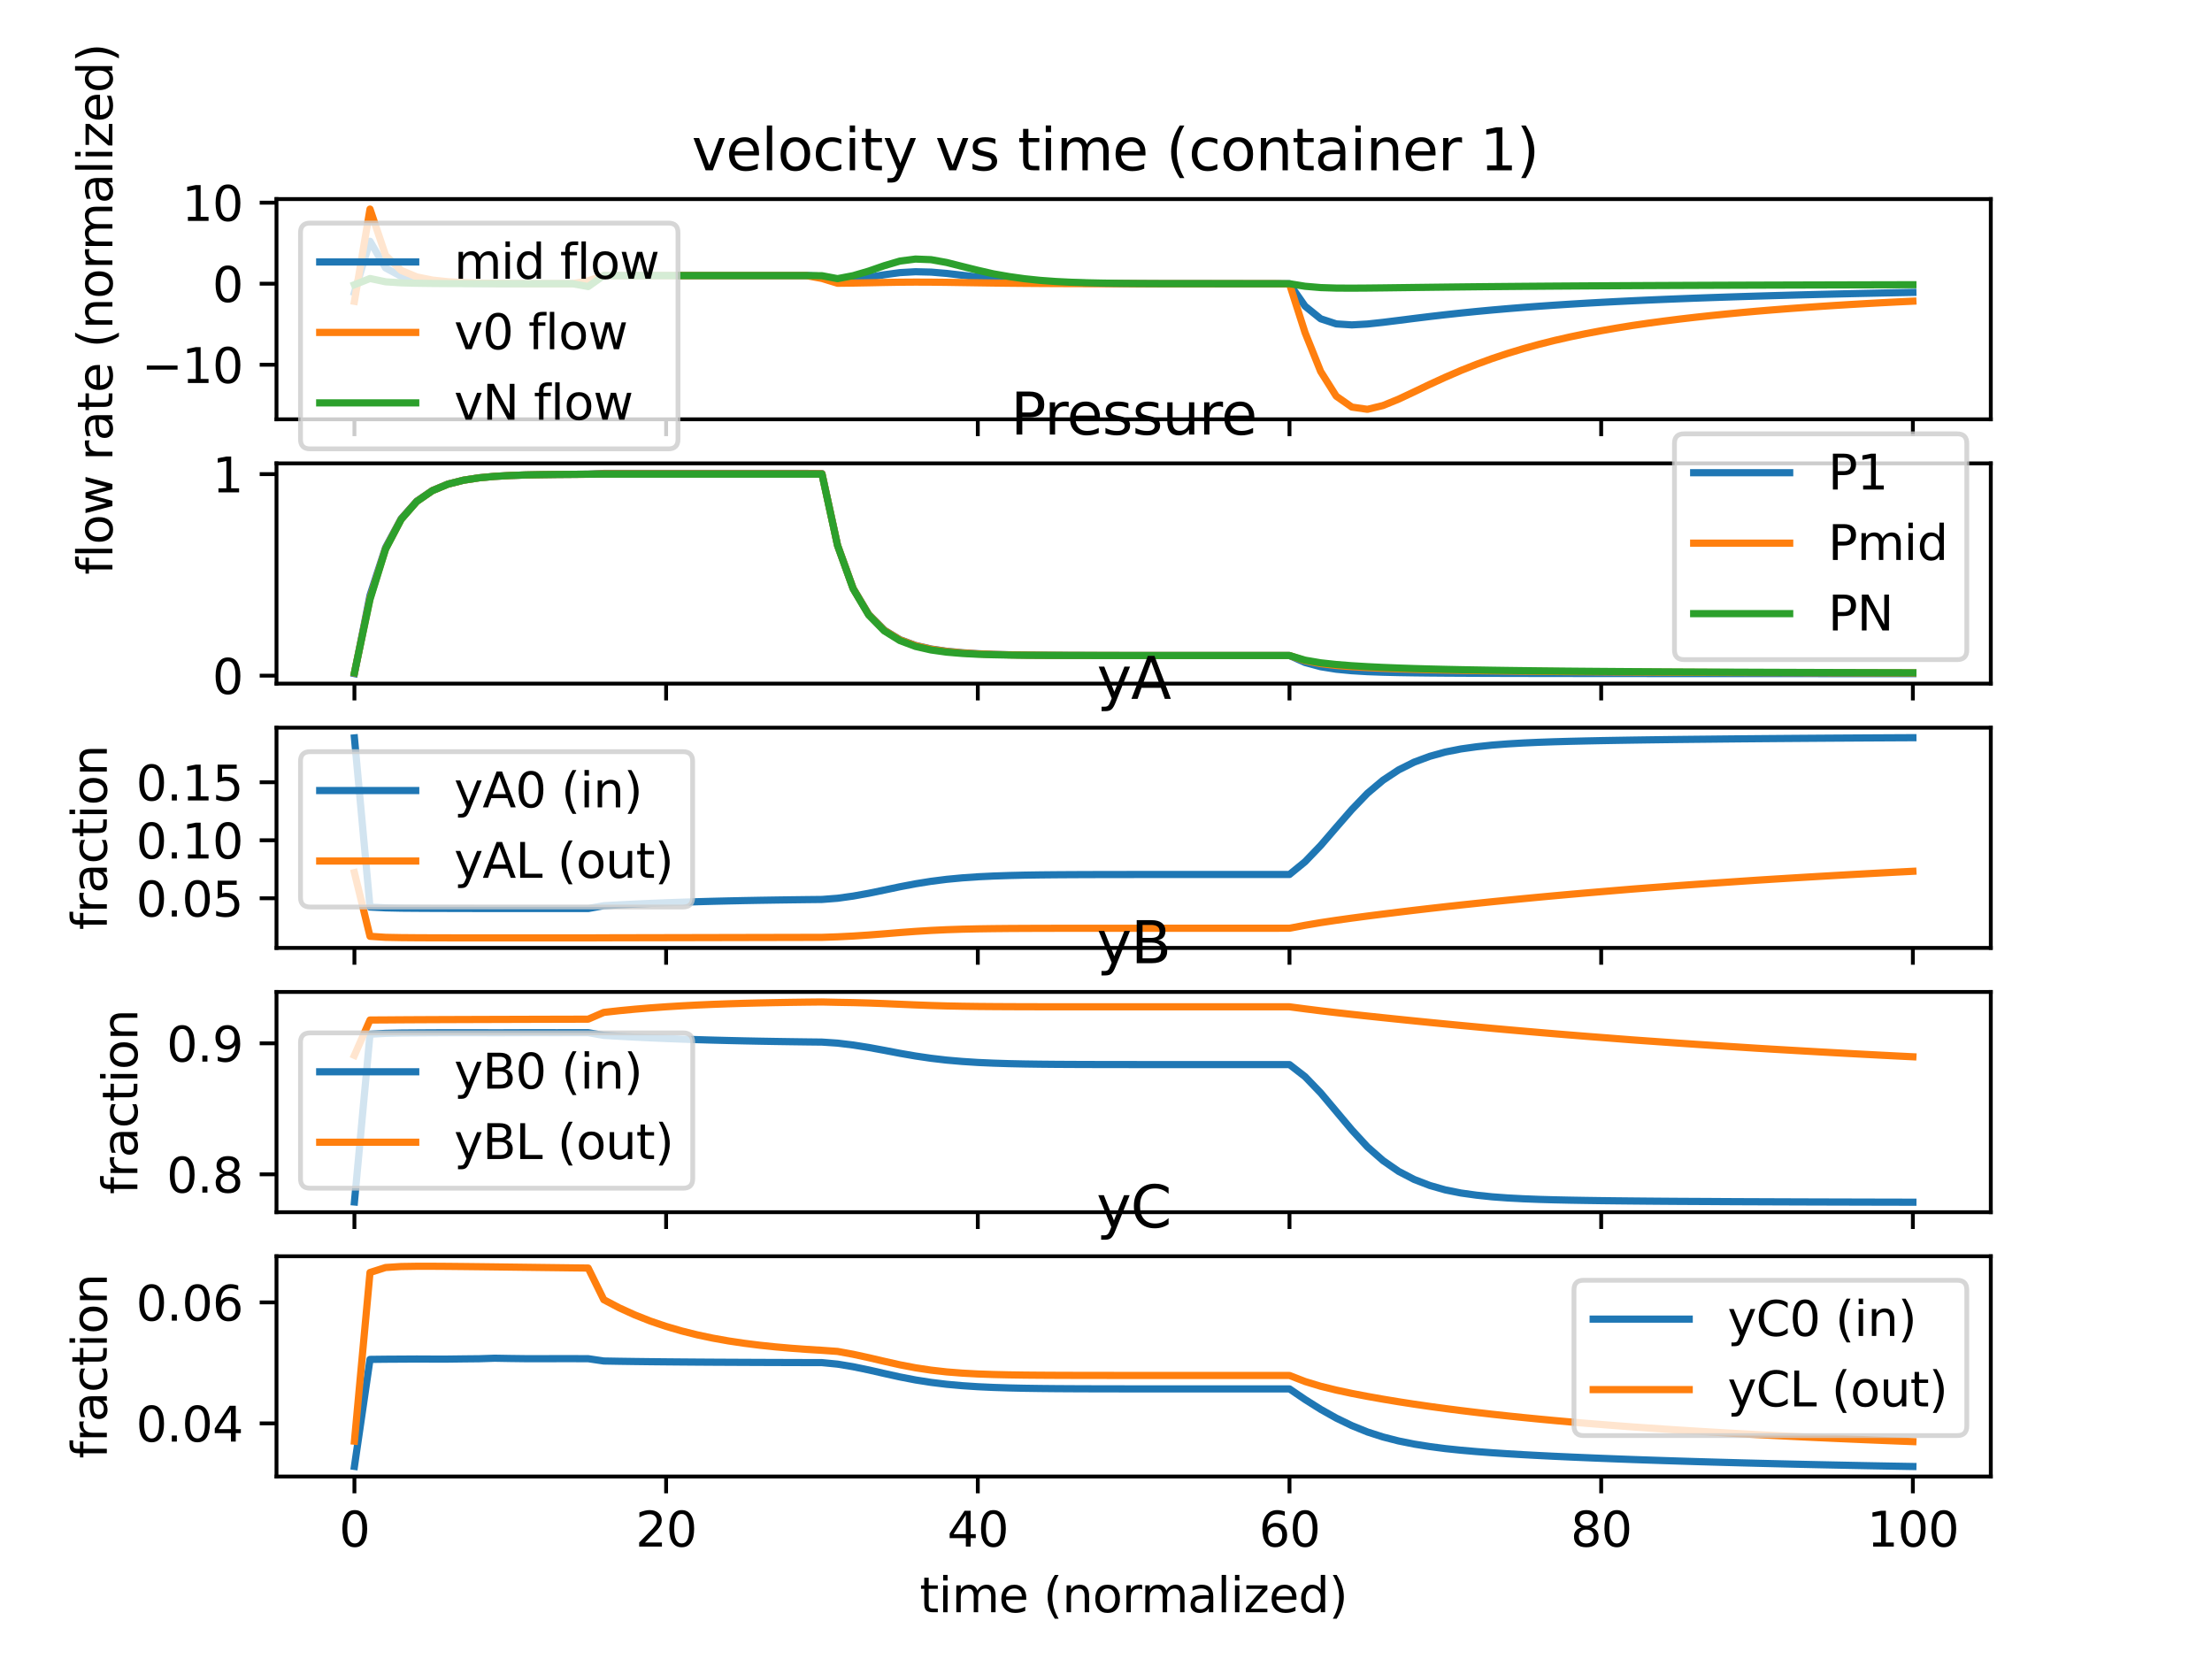 <?xml version="1.0" encoding="utf-8" standalone="no"?>
<!DOCTYPE svg PUBLIC "-//W3C//DTD SVG 1.1//EN"
  "http://www.w3.org/Graphics/SVG/1.1/DTD/svg11.dtd">
<svg xmlns:xlink="http://www.w3.org/1999/xlink" width="460.8pt" height="345.6pt" viewBox="0 0 460.8 345.6" xmlns="http://www.w3.org/2000/svg" version="1.1">
 <defs>
  <style type="text/css">*{stroke-linejoin: round; stroke-linecap: butt}</style>
 </defs>
 <g id="figure_1">
  <g id="patch_1">
   <path d="M 0 345.6 
L 460.8 345.6 
L 460.8 0 
L 0 0 
z
" style="fill: #ffffff"/>
  </g>
  <g id="axes_1">
   <g id="patch_2">
    <path d="M 57.6 87.353 
L 414.72 87.353 
L 414.72 41.472 
L 57.6 41.472 
z
" style="fill: #ffffff"/>
   </g>
   <g id="matplotlib.axis_1">
    <g id="xtick_1">
     <g id="line2d_1">
      <defs>
       <path id="m5517ea4eed" d="M 0 0 
L 0 3.5 
" style="stroke: #000000; stroke-width: 0.8"/>
      </defs>
      <g>
       <use xlink:href="#m5517ea4eed" x="73.833" y="87.353" style="stroke: #000000; stroke-width: 0.8"/>
      </g>
     </g>
    </g>
    <g id="xtick_2">
     <g id="line2d_2">
      <g>
       <use xlink:href="#m5517ea4eed" x="138.764" y="87.353" style="stroke: #000000; stroke-width: 0.8"/>
      </g>
     </g>
    </g>
    <g id="xtick_3">
     <g id="line2d_3">
      <g>
       <use xlink:href="#m5517ea4eed" x="203.695" y="87.353" style="stroke: #000000; stroke-width: 0.8"/>
      </g>
     </g>
    </g>
    <g id="xtick_4">
     <g id="line2d_4">
      <g>
       <use xlink:href="#m5517ea4eed" x="268.625" y="87.353" style="stroke: #000000; stroke-width: 0.8"/>
      </g>
     </g>
    </g>
    <g id="xtick_5">
     <g id="line2d_5">
      <g>
       <use xlink:href="#m5517ea4eed" x="333.556" y="87.353" style="stroke: #000000; stroke-width: 0.8"/>
      </g>
     </g>
    </g>
    <g id="xtick_6">
     <g id="line2d_6">
      <g>
       <use xlink:href="#m5517ea4eed" x="398.487" y="87.353" style="stroke: #000000; stroke-width: 0.8"/>
      </g>
     </g>
    </g>
   </g>
   <g id="matplotlib.axis_2">
    <g id="ytick_1">
     <g id="line2d_7">
      <defs>
       <path id="mf6824acf97" d="M 0 0 
L -3.5 0 
" style="stroke: #000000; stroke-width: 0.8"/>
      </defs>
      <g>
       <use xlink:href="#mf6824acf97" x="57.6" y="75.985" style="stroke: #000000; stroke-width: 0.8"/>
      </g>
     </g>
     <g id="text_1">
      <!-- −10 -->
      <g transform="translate(29.495 79.784)scale(0.1 -0.1)">
       <defs>
        <path id="DejaVuSans-2212" d="M 678 2272 
L 4684 2272 
L 4684 1741 
L 678 1741 
L 678 2272 
z
" transform="scale(0.016)"/>
        <path id="DejaVuSans-31" d="M 794 531 
L 1825 531 
L 1825 4091 
L 703 3866 
L 703 4441 
L 1819 4666 
L 2450 4666 
L 2450 531 
L 3481 531 
L 3481 0 
L 794 0 
L 794 531 
z
" transform="scale(0.016)"/>
        <path id="DejaVuSans-30" d="M 2034 4250 
Q 1547 4250 1301 3770 
Q 1056 3291 1056 2328 
Q 1056 1369 1301 889 
Q 1547 409 2034 409 
Q 2525 409 2770 889 
Q 3016 1369 3016 2328 
Q 3016 3291 2770 3770 
Q 2525 4250 2034 4250 
z
M 2034 4750 
Q 2819 4750 3233 4129 
Q 3647 3509 3647 2328 
Q 3647 1150 3233 529 
Q 2819 -91 2034 -91 
Q 1250 -91 836 529 
Q 422 1150 422 2328 
Q 422 3509 836 4129 
Q 1250 4750 2034 4750 
z
" transform="scale(0.016)"/>
       </defs>
       <use xlink:href="#DejaVuSans-2212"/>
       <use xlink:href="#DejaVuSans-31" x="83.789"/>
       <use xlink:href="#DejaVuSans-30" x="147.412"/>
      </g>
     </g>
    </g>
    <g id="ytick_2">
     <g id="line2d_8">
      <g>
       <use xlink:href="#mf6824acf97" x="57.6" y="59.103" style="stroke: #000000; stroke-width: 0.8"/>
      </g>
     </g>
     <g id="text_2">
      <!-- 0 -->
      <g transform="translate(44.237 62.902)scale(0.1 -0.1)">
       <use xlink:href="#DejaVuSans-30"/>
      </g>
     </g>
    </g>
    <g id="ytick_3">
     <g id="line2d_9">
      <g>
       <use xlink:href="#mf6824acf97" x="57.6" y="42.221" style="stroke: #000000; stroke-width: 0.8"/>
      </g>
     </g>
     <g id="text_3">
      <!-- 10 -->
      <g transform="translate(37.875 46.02)scale(0.1 -0.1)">
       <use xlink:href="#DejaVuSans-31"/>
       <use xlink:href="#DejaVuSans-30" x="63.623"/>
      </g>
     </g>
    </g>
    <g id="text_4">
     <!-- flow rate (normalized) -->
     <g transform="translate(23.416 119.73)rotate(-90)scale(0.1 -0.1)">
      <defs>
       <path id="DejaVuSans-66" d="M 2375 4863 
L 2375 4384 
L 1825 4384 
Q 1516 4384 1395 4259 
Q 1275 4134 1275 3809 
L 1275 3500 
L 2222 3500 
L 2222 3053 
L 1275 3053 
L 1275 0 
L 697 0 
L 697 3053 
L 147 3053 
L 147 3500 
L 697 3500 
L 697 3744 
Q 697 4328 969 4595 
Q 1241 4863 1831 4863 
L 2375 4863 
z
" transform="scale(0.016)"/>
       <path id="DejaVuSans-6c" d="M 603 4863 
L 1178 4863 
L 1178 0 
L 603 0 
L 603 4863 
z
" transform="scale(0.016)"/>
       <path id="DejaVuSans-6f" d="M 1959 3097 
Q 1497 3097 1228 2736 
Q 959 2375 959 1747 
Q 959 1119 1226 758 
Q 1494 397 1959 397 
Q 2419 397 2687 759 
Q 2956 1122 2956 1747 
Q 2956 2369 2687 2733 
Q 2419 3097 1959 3097 
z
M 1959 3584 
Q 2709 3584 3137 3096 
Q 3566 2609 3566 1747 
Q 3566 888 3137 398 
Q 2709 -91 1959 -91 
Q 1206 -91 779 398 
Q 353 888 353 1747 
Q 353 2609 779 3096 
Q 1206 3584 1959 3584 
z
" transform="scale(0.016)"/>
       <path id="DejaVuSans-77" d="M 269 3500 
L 844 3500 
L 1563 769 
L 2278 3500 
L 2956 3500 
L 3675 769 
L 4391 3500 
L 4966 3500 
L 4050 0 
L 3372 0 
L 2619 2869 
L 1863 0 
L 1184 0 
L 269 3500 
z
" transform="scale(0.016)"/>
       <path id="DejaVuSans-20" transform="scale(0.016)"/>
       <path id="DejaVuSans-72" d="M 2631 2963 
Q 2534 3019 2420 3045 
Q 2306 3072 2169 3072 
Q 1681 3072 1420 2755 
Q 1159 2438 1159 1844 
L 1159 0 
L 581 0 
L 581 3500 
L 1159 3500 
L 1159 2956 
Q 1341 3275 1631 3429 
Q 1922 3584 2338 3584 
Q 2397 3584 2469 3576 
Q 2541 3569 2628 3553 
L 2631 2963 
z
" transform="scale(0.016)"/>
       <path id="DejaVuSans-61" d="M 2194 1759 
Q 1497 1759 1228 1600 
Q 959 1441 959 1056 
Q 959 750 1161 570 
Q 1363 391 1709 391 
Q 2188 391 2477 730 
Q 2766 1069 2766 1631 
L 2766 1759 
L 2194 1759 
z
M 3341 1997 
L 3341 0 
L 2766 0 
L 2766 531 
Q 2569 213 2275 61 
Q 1981 -91 1556 -91 
Q 1019 -91 701 211 
Q 384 513 384 1019 
Q 384 1609 779 1909 
Q 1175 2209 1959 2209 
L 2766 2209 
L 2766 2266 
Q 2766 2663 2505 2880 
Q 2244 3097 1772 3097 
Q 1472 3097 1187 3025 
Q 903 2953 641 2809 
L 641 3341 
Q 956 3463 1253 3523 
Q 1550 3584 1831 3584 
Q 2591 3584 2966 3190 
Q 3341 2797 3341 1997 
z
" transform="scale(0.016)"/>
       <path id="DejaVuSans-74" d="M 1172 4494 
L 1172 3500 
L 2356 3500 
L 2356 3053 
L 1172 3053 
L 1172 1153 
Q 1172 725 1289 603 
Q 1406 481 1766 481 
L 2356 481 
L 2356 0 
L 1766 0 
Q 1100 0 847 248 
Q 594 497 594 1153 
L 594 3053 
L 172 3053 
L 172 3500 
L 594 3500 
L 594 4494 
L 1172 4494 
z
" transform="scale(0.016)"/>
       <path id="DejaVuSans-65" d="M 3597 1894 
L 3597 1613 
L 953 1613 
Q 991 1019 1311 708 
Q 1631 397 2203 397 
Q 2534 397 2845 478 
Q 3156 559 3463 722 
L 3463 178 
Q 3153 47 2828 -22 
Q 2503 -91 2169 -91 
Q 1331 -91 842 396 
Q 353 884 353 1716 
Q 353 2575 817 3079 
Q 1281 3584 2069 3584 
Q 2775 3584 3186 3129 
Q 3597 2675 3597 1894 
z
M 3022 2063 
Q 3016 2534 2758 2815 
Q 2500 3097 2075 3097 
Q 1594 3097 1305 2825 
Q 1016 2553 972 2059 
L 3022 2063 
z
" transform="scale(0.016)"/>
       <path id="DejaVuSans-28" d="M 1984 4856 
Q 1566 4138 1362 3434 
Q 1159 2731 1159 2009 
Q 1159 1288 1364 580 
Q 1569 -128 1984 -844 
L 1484 -844 
Q 1016 -109 783 600 
Q 550 1309 550 2009 
Q 550 2706 781 3412 
Q 1013 4119 1484 4856 
L 1984 4856 
z
" transform="scale(0.016)"/>
       <path id="DejaVuSans-6e" d="M 3513 2113 
L 3513 0 
L 2938 0 
L 2938 2094 
Q 2938 2591 2744 2837 
Q 2550 3084 2163 3084 
Q 1697 3084 1428 2787 
Q 1159 2491 1159 1978 
L 1159 0 
L 581 0 
L 581 3500 
L 1159 3500 
L 1159 2956 
Q 1366 3272 1645 3428 
Q 1925 3584 2291 3584 
Q 2894 3584 3203 3211 
Q 3513 2838 3513 2113 
z
" transform="scale(0.016)"/>
       <path id="DejaVuSans-6d" d="M 3328 2828 
Q 3544 3216 3844 3400 
Q 4144 3584 4550 3584 
Q 5097 3584 5394 3201 
Q 5691 2819 5691 2113 
L 5691 0 
L 5113 0 
L 5113 2094 
Q 5113 2597 4934 2840 
Q 4756 3084 4391 3084 
Q 3944 3084 3684 2787 
Q 3425 2491 3425 1978 
L 3425 0 
L 2847 0 
L 2847 2094 
Q 2847 2600 2669 2842 
Q 2491 3084 2119 3084 
Q 1678 3084 1418 2786 
Q 1159 2488 1159 1978 
L 1159 0 
L 581 0 
L 581 3500 
L 1159 3500 
L 1159 2956 
Q 1356 3278 1631 3431 
Q 1906 3584 2284 3584 
Q 2666 3584 2933 3390 
Q 3200 3197 3328 2828 
z
" transform="scale(0.016)"/>
       <path id="DejaVuSans-69" d="M 603 3500 
L 1178 3500 
L 1178 0 
L 603 0 
L 603 3500 
z
M 603 4863 
L 1178 4863 
L 1178 4134 
L 603 4134 
L 603 4863 
z
" transform="scale(0.016)"/>
       <path id="DejaVuSans-7a" d="M 353 3500 
L 3084 3500 
L 3084 2975 
L 922 459 
L 3084 459 
L 3084 0 
L 275 0 
L 275 525 
L 2438 3041 
L 353 3041 
L 353 3500 
z
" transform="scale(0.016)"/>
       <path id="DejaVuSans-64" d="M 2906 2969 
L 2906 4863 
L 3481 4863 
L 3481 0 
L 2906 0 
L 2906 525 
Q 2725 213 2448 61 
Q 2172 -91 1784 -91 
Q 1150 -91 751 415 
Q 353 922 353 1747 
Q 353 2572 751 3078 
Q 1150 3584 1784 3584 
Q 2172 3584 2448 3432 
Q 2725 3281 2906 2969 
z
M 947 1747 
Q 947 1113 1208 752 
Q 1469 391 1925 391 
Q 2381 391 2643 752 
Q 2906 1113 2906 1747 
Q 2906 2381 2643 2742 
Q 2381 3103 1925 3103 
Q 1469 3103 1208 2742 
Q 947 2381 947 1747 
z
" transform="scale(0.016)"/>
       <path id="DejaVuSans-29" d="M 513 4856 
L 1013 4856 
Q 1481 4119 1714 3412 
Q 1947 2706 1947 2009 
Q 1947 1309 1714 600 
Q 1481 -109 1013 -844 
L 513 -844 
Q 928 -128 1133 580 
Q 1338 1288 1338 2009 
Q 1338 2731 1133 3434 
Q 928 4138 513 4856 
z
" transform="scale(0.016)"/>
      </defs>
      <use xlink:href="#DejaVuSans-66"/>
      <use xlink:href="#DejaVuSans-6c" x="35.205"/>
      <use xlink:href="#DejaVuSans-6f" x="62.988"/>
      <use xlink:href="#DejaVuSans-77" x="124.17"/>
      <use xlink:href="#DejaVuSans-20" x="205.957"/>
      <use xlink:href="#DejaVuSans-72" x="237.744"/>
      <use xlink:href="#DejaVuSans-61" x="278.857"/>
      <use xlink:href="#DejaVuSans-74" x="340.137"/>
      <use xlink:href="#DejaVuSans-65" x="379.346"/>
      <use xlink:href="#DejaVuSans-20" x="440.869"/>
      <use xlink:href="#DejaVuSans-28" x="472.656"/>
      <use xlink:href="#DejaVuSans-6e" x="511.67"/>
      <use xlink:href="#DejaVuSans-6f" x="575.049"/>
      <use xlink:href="#DejaVuSans-72" x="636.23"/>
      <use xlink:href="#DejaVuSans-6d" x="675.594"/>
      <use xlink:href="#DejaVuSans-61" x="773.006"/>
      <use xlink:href="#DejaVuSans-6c" x="834.285"/>
      <use xlink:href="#DejaVuSans-69" x="862.068"/>
      <use xlink:href="#DejaVuSans-7a" x="889.852"/>
      <use xlink:href="#DejaVuSans-65" x="942.342"/>
      <use xlink:href="#DejaVuSans-64" x="1003.865"/>
      <use xlink:href="#DejaVuSans-29" x="1067.342"/>
     </g>
    </g>
   </g>
   <g id="line2d_10">
    <path d="M 73.833 60.923 
L 77.079 50.261 
L 80.326 55.818 
L 83.572 57.567 
L 86.819 58.32 
L 90.065 58.683 
L 93.312 58.872 
L 96.559 58.974 
L 99.805 59.031 
L 103.052 59.063 
L 106.298 59.08 
L 109.545 59.089 
L 112.791 59.094 
L 116.038 59.097 
L 119.284 59.099 
L 122.531 59.117 
L 125.777 57.409 
L 129.024 57.408 
L 132.271 57.408 
L 135.517 57.408 
L 138.764 57.408 
L 142.01 57.407 
L 145.257 57.407 
L 148.503 57.407 
L 151.75 57.407 
L 154.996 57.407 
L 158.243 57.407 
L 161.489 57.407 
L 164.736 57.407 
L 167.983 57.407 
L 171.229 57.565 
L 174.476 58.525 
L 177.722 58.225 
L 180.969 57.767 
L 184.215 57.234 
L 187.462 56.793 
L 190.708 56.608 
L 193.955 56.684 
L 197.201 56.956 
L 200.448 57.337 
L 203.695 57.712 
L 206.941 58.066 
L 210.188 58.34 
L 213.434 58.564 
L 216.681 58.734 
L 219.927 58.855 
L 223.174 58.938 
L 226.42 58.995 
L 229.667 59.033 
L 232.913 59.06 
L 236.16 59.077 
L 239.407 59.089 
L 242.653 59.097 
L 245.9 59.098 
L 249.146 59.099 
L 252.393 59.1 
L 255.639 59.101 
L 258.886 59.101 
L 262.132 59.102 
L 265.379 59.102 
L 268.625 59.124 
L 271.872 63.787 
L 275.119 66.407 
L 278.365 67.472 
L 281.612 67.682 
L 284.858 67.499 
L 288.105 67.149 
L 291.351 66.746 
L 294.598 66.335 
L 297.844 65.937 
L 301.091 65.561 
L 304.337 65.209 
L 307.584 64.882 
L 310.831 64.579 
L 314.077 64.298 
L 317.324 64.037 
L 320.57 63.796 
L 323.817 63.571 
L 327.063 63.362 
L 330.31 63.168 
L 333.556 62.987 
L 336.803 62.818 
L 340.049 62.659 
L 343.296 62.51 
L 346.543 62.371 
L 349.789 62.24 
L 353.036 62.116 
L 356.282 62 
L 359.529 61.889 
L 362.775 61.783 
L 366.022 61.683 
L 369.268 61.588 
L 372.515 61.499 
L 375.761 61.413 
L 379.008 61.331 
L 382.255 61.253 
L 385.501 61.178 
L 388.748 61.106 
L 391.994 61.038 
L 395.241 60.972 
L 398.487 60.909 
" clip-path="url(#p45c1203ca7)" style="fill: none; stroke: #1f77b4; stroke-width: 1.5; stroke-linecap: square"/>
   </g>
   <g id="line2d_11">
    <path d="M 73.833 62.772 
L 77.079 43.558 
L 80.326 53.198 
L 83.572 56.33 
L 86.819 57.688 
L 90.065 58.342 
L 93.312 58.685 
L 96.559 58.87 
L 99.805 58.972 
L 103.052 59.03 
L 106.298 59.061 
L 109.545 59.078 
L 112.791 59.087 
L 116.038 59.092 
L 119.284 59.096 
L 122.531 58.499 
L 125.777 57.413 
L 129.024 57.413 
L 132.271 57.413 
L 135.517 57.413 
L 138.764 57.413 
L 142.01 57.413 
L 145.257 57.413 
L 148.503 57.413 
L 151.75 57.413 
L 154.996 57.413 
L 158.243 57.413 
L 161.489 57.414 
L 164.736 57.414 
L 167.983 57.414 
L 171.229 58.011 
L 174.476 59.007 
L 177.722 58.969 
L 180.969 58.91 
L 184.215 58.842 
L 187.462 58.787 
L 190.708 58.764 
L 193.955 58.777 
L 197.201 58.813 
L 200.448 58.864 
L 203.695 58.913 
L 206.941 58.961 
L 210.188 58.998 
L 213.434 59.028 
L 216.681 59.051 
L 219.927 59.068 
L 223.174 59.08 
L 226.42 59.088 
L 229.667 59.093 
L 232.913 59.097 
L 236.16 59.099 
L 239.407 59.101 
L 242.653 59.102 
L 245.9 59.102 
L 249.146 59.102 
L 252.393 59.102 
L 255.639 59.103 
L 258.886 59.103 
L 262.132 59.103 
L 265.379 59.103 
L 268.625 59.165 
L 271.872 69.302 
L 275.119 77.386 
L 278.365 82.531 
L 281.612 84.801 
L 284.858 85.268 
L 288.105 84.478 
L 291.351 83.153 
L 294.598 81.626 
L 297.844 80.072 
L 301.091 78.583 
L 304.337 77.179 
L 307.584 75.891 
L 310.831 74.701 
L 314.077 73.623 
L 317.324 72.64 
L 320.57 71.743 
L 323.817 70.928 
L 327.063 70.187 
L 330.31 69.513 
L 333.556 68.9 
L 336.803 68.332 
L 340.049 67.805 
L 343.296 67.332 
L 346.543 66.896 
L 349.789 66.484 
L 353.036 66.106 
L 356.282 65.755 
L 359.529 65.423 
L 362.775 65.113 
L 366.022 64.824 
L 369.268 64.554 
L 372.515 64.302 
L 375.761 64.064 
L 379.008 63.84 
L 382.255 63.629 
L 385.501 63.431 
L 388.748 63.242 
L 391.994 63.063 
L 395.241 62.896 
L 398.487 62.739 
" clip-path="url(#p45c1203ca7)" style="fill: none; stroke: #ff7f0e; stroke-width: 1.5; stroke-linecap: square"/>
   </g>
   <g id="line2d_12">
    <path d="M 73.833 59.316 
L 77.079 58.018 
L 80.326 58.703 
L 83.572 58.917 
L 86.819 59.008 
L 90.065 59.052 
L 93.312 59.075 
L 96.559 59.087 
L 99.805 59.094 
L 103.052 59.098 
L 106.298 59.1 
L 109.545 59.101 
L 112.791 59.102 
L 116.038 59.102 
L 119.284 59.102 
L 122.531 59.695 
L 125.777 57.407 
L 129.024 57.406 
L 132.271 57.405 
L 135.517 57.405 
L 138.764 57.404 
L 142.01 57.404 
L 145.257 57.404 
L 148.503 57.404 
L 151.75 57.404 
L 154.996 57.404 
L 158.243 57.404 
L 161.489 57.404 
L 164.736 57.404 
L 167.983 57.404 
L 171.229 57.438 
L 174.476 58.048 
L 177.722 57.428 
L 180.969 56.476 
L 184.215 55.348 
L 187.462 54.389 
L 190.708 53.966 
L 193.955 54.093 
L 197.201 54.678 
L 200.448 55.499 
L 203.695 56.302 
L 206.941 57.044 
L 210.188 57.612 
L 213.434 58.067 
L 216.681 58.405 
L 219.927 58.641 
L 223.174 58.801 
L 226.42 58.908 
L 229.667 58.978 
L 232.913 59.028 
L 236.16 59.059 
L 239.407 59.079 
L 242.653 59.093 
L 245.9 59.096 
L 249.146 59.097 
L 252.393 59.098 
L 255.639 59.099 
L 258.886 59.1 
L 262.132 59.101 
L 265.379 59.102 
L 268.625 59.105 
L 271.872 59.635 
L 275.119 59.909 
L 278.365 60.012 
L 281.612 60.029 
L 284.858 60.008 
L 288.105 59.972 
L 291.351 59.93 
L 294.598 59.888 
L 297.844 59.848 
L 301.091 59.809 
L 304.337 59.772 
L 307.584 59.738 
L 310.831 59.707 
L 314.077 59.678 
L 317.324 59.65 
L 320.57 59.625 
L 323.817 59.601 
L 327.063 59.579 
L 330.31 59.558 
L 333.556 59.539 
L 336.803 59.521 
L 340.049 59.504 
L 343.296 59.488 
L 346.543 59.473 
L 349.789 59.459 
L 353.036 59.446 
L 356.282 59.433 
L 359.529 59.421 
L 362.775 59.41 
L 366.022 59.399 
L 369.268 59.389 
L 372.515 59.379 
L 375.761 59.37 
L 379.008 59.361 
L 382.255 59.352 
L 385.501 59.344 
L 388.748 59.336 
L 391.994 59.328 
L 395.241 59.321 
L 398.487 59.314 
" clip-path="url(#p45c1203ca7)" style="fill: none; stroke: #2ca02c; stroke-width: 1.5; stroke-linecap: square"/>
   </g>
   <g id="patch_3">
    <path d="M 57.6 87.353 
L 57.6 41.472 
" style="fill: none; stroke: #000000; stroke-width: 0.8; stroke-linejoin: miter; stroke-linecap: square"/>
   </g>
   <g id="patch_4">
    <path d="M 414.72 87.353 
L 414.72 41.472 
" style="fill: none; stroke: #000000; stroke-width: 0.8; stroke-linejoin: miter; stroke-linecap: square"/>
   </g>
   <g id="patch_5">
    <path d="M 57.6 87.353 
L 414.72 87.353 
" style="fill: none; stroke: #000000; stroke-width: 0.8; stroke-linejoin: miter; stroke-linecap: square"/>
   </g>
   <g id="patch_6">
    <path d="M 57.6 41.472 
L 414.72 41.472 
" style="fill: none; stroke: #000000; stroke-width: 0.8; stroke-linejoin: miter; stroke-linecap: square"/>
   </g>
   <g id="text_5">
    <!-- velocity vs time (container 1)   -->
    <g transform="translate(144.107 35.472)scale(0.12 -0.12)">
     <defs>
      <path id="DejaVuSans-76" d="M 191 3500 
L 800 3500 
L 1894 563 
L 2988 3500 
L 3597 3500 
L 2284 0 
L 1503 0 
L 191 3500 
z
" transform="scale(0.016)"/>
      <path id="DejaVuSans-63" d="M 3122 3366 
L 3122 2828 
Q 2878 2963 2633 3030 
Q 2388 3097 2138 3097 
Q 1578 3097 1268 2742 
Q 959 2388 959 1747 
Q 959 1106 1268 751 
Q 1578 397 2138 397 
Q 2388 397 2633 464 
Q 2878 531 3122 666 
L 3122 134 
Q 2881 22 2623 -34 
Q 2366 -91 2075 -91 
Q 1284 -91 818 406 
Q 353 903 353 1747 
Q 353 2603 823 3093 
Q 1294 3584 2113 3584 
Q 2378 3584 2631 3529 
Q 2884 3475 3122 3366 
z
" transform="scale(0.016)"/>
      <path id="DejaVuSans-79" d="M 2059 -325 
Q 1816 -950 1584 -1140 
Q 1353 -1331 966 -1331 
L 506 -1331 
L 506 -850 
L 844 -850 
Q 1081 -850 1212 -737 
Q 1344 -625 1503 -206 
L 1606 56 
L 191 3500 
L 800 3500 
L 1894 763 
L 2988 3500 
L 3597 3500 
L 2059 -325 
z
" transform="scale(0.016)"/>
      <path id="DejaVuSans-73" d="M 2834 3397 
L 2834 2853 
Q 2591 2978 2328 3040 
Q 2066 3103 1784 3103 
Q 1356 3103 1142 2972 
Q 928 2841 928 2578 
Q 928 2378 1081 2264 
Q 1234 2150 1697 2047 
L 1894 2003 
Q 2506 1872 2764 1633 
Q 3022 1394 3022 966 
Q 3022 478 2636 193 
Q 2250 -91 1575 -91 
Q 1294 -91 989 -36 
Q 684 19 347 128 
L 347 722 
Q 666 556 975 473 
Q 1284 391 1588 391 
Q 1994 391 2212 530 
Q 2431 669 2431 922 
Q 2431 1156 2273 1281 
Q 2116 1406 1581 1522 
L 1381 1569 
Q 847 1681 609 1914 
Q 372 2147 372 2553 
Q 372 3047 722 3315 
Q 1072 3584 1716 3584 
Q 2034 3584 2315 3537 
Q 2597 3491 2834 3397 
z
" transform="scale(0.016)"/>
     </defs>
     <use xlink:href="#DejaVuSans-76"/>
     <use xlink:href="#DejaVuSans-65" x="59.18"/>
     <use xlink:href="#DejaVuSans-6c" x="120.703"/>
     <use xlink:href="#DejaVuSans-6f" x="148.486"/>
     <use xlink:href="#DejaVuSans-63" x="209.668"/>
     <use xlink:href="#DejaVuSans-69" x="264.648"/>
     <use xlink:href="#DejaVuSans-74" x="292.432"/>
     <use xlink:href="#DejaVuSans-79" x="331.641"/>
     <use xlink:href="#DejaVuSans-20" x="390.82"/>
     <use xlink:href="#DejaVuSans-76" x="422.607"/>
     <use xlink:href="#DejaVuSans-73" x="481.787"/>
     <use xlink:href="#DejaVuSans-20" x="533.887"/>
     <use xlink:href="#DejaVuSans-74" x="565.674"/>
     <use xlink:href="#DejaVuSans-69" x="604.883"/>
     <use xlink:href="#DejaVuSans-6d" x="632.666"/>
     <use xlink:href="#DejaVuSans-65" x="730.078"/>
     <use xlink:href="#DejaVuSans-20" x="791.602"/>
     <use xlink:href="#DejaVuSans-28" x="823.389"/>
     <use xlink:href="#DejaVuSans-63" x="862.402"/>
     <use xlink:href="#DejaVuSans-6f" x="917.383"/>
     <use xlink:href="#DejaVuSans-6e" x="978.564"/>
     <use xlink:href="#DejaVuSans-74" x="1041.943"/>
     <use xlink:href="#DejaVuSans-61" x="1081.152"/>
     <use xlink:href="#DejaVuSans-69" x="1142.432"/>
     <use xlink:href="#DejaVuSans-6e" x="1170.215"/>
     <use xlink:href="#DejaVuSans-65" x="1233.594"/>
     <use xlink:href="#DejaVuSans-72" x="1295.117"/>
     <use xlink:href="#DejaVuSans-20" x="1336.23"/>
     <use xlink:href="#DejaVuSans-31" x="1368.018"/>
     <use xlink:href="#DejaVuSans-29" x="1431.641"/>
     <use xlink:href="#DejaVuSans-20" x="1470.654"/>
     <use xlink:href="#DejaVuSans-20" x="1502.441"/>
    </g>
   </g>
   <g id="legend_1">
    <g id="patch_7">
     <path d="M 64.6 93.506 
L 139.241 93.506 
Q 141.241 93.506 141.241 91.506 
L 141.241 48.472 
Q 141.241 46.472 139.241 46.472 
L 64.6 46.472 
Q 62.6 46.472 62.6 48.472 
L 62.6 91.506 
Q 62.6 93.506 64.6 93.506 
z
" style="fill: #ffffff; opacity: 0.8; stroke: #cccccc; stroke-linejoin: miter"/>
    </g>
    <g id="line2d_13">
     <path d="M 66.6 54.57 
L 76.6 54.57 
L 86.6 54.57 
" style="fill: none; stroke: #1f77b4; stroke-width: 1.5; stroke-linecap: square"/>
    </g>
    <g id="text_6">
     <!-- mid flow -->
     <g transform="translate(94.6 58.07)scale(0.1 -0.1)">
      <use xlink:href="#DejaVuSans-6d"/>
      <use xlink:href="#DejaVuSans-69" x="97.412"/>
      <use xlink:href="#DejaVuSans-64" x="125.195"/>
      <use xlink:href="#DejaVuSans-20" x="188.672"/>
      <use xlink:href="#DejaVuSans-66" x="220.459"/>
      <use xlink:href="#DejaVuSans-6c" x="255.664"/>
      <use xlink:href="#DejaVuSans-6f" x="283.447"/>
      <use xlink:href="#DejaVuSans-77" x="344.629"/>
     </g>
    </g>
    <g id="line2d_14">
     <path d="M 66.6 69.249 
L 76.6 69.249 
L 86.6 69.249 
" style="fill: none; stroke: #ff7f0e; stroke-width: 1.5; stroke-linecap: square"/>
    </g>
    <g id="text_7">
     <!-- v0 flow -->
     <g transform="translate(94.6 72.749)scale(0.1 -0.1)">
      <use xlink:href="#DejaVuSans-76"/>
      <use xlink:href="#DejaVuSans-30" x="59.18"/>
      <use xlink:href="#DejaVuSans-20" x="122.803"/>
      <use xlink:href="#DejaVuSans-66" x="154.59"/>
      <use xlink:href="#DejaVuSans-6c" x="189.795"/>
      <use xlink:href="#DejaVuSans-6f" x="217.578"/>
      <use xlink:href="#DejaVuSans-77" x="278.76"/>
     </g>
    </g>
    <g id="line2d_15">
     <path d="M 66.6 83.927 
L 76.6 83.927 
L 86.6 83.927 
" style="fill: none; stroke: #2ca02c; stroke-width: 1.5; stroke-linecap: square"/>
    </g>
    <g id="text_8">
     <!-- vN flow -->
     <g transform="translate(94.6 87.427)scale(0.1 -0.1)">
      <defs>
       <path id="DejaVuSans-4e" d="M 628 4666 
L 1478 4666 
L 3547 763 
L 3547 4666 
L 4159 4666 
L 4159 0 
L 3309 0 
L 1241 3903 
L 1241 0 
L 628 0 
L 628 4666 
z
" transform="scale(0.016)"/>
      </defs>
      <use xlink:href="#DejaVuSans-76"/>
      <use xlink:href="#DejaVuSans-4e" x="59.18"/>
      <use xlink:href="#DejaVuSans-20" x="133.984"/>
      <use xlink:href="#DejaVuSans-66" x="165.771"/>
      <use xlink:href="#DejaVuSans-6c" x="200.977"/>
      <use xlink:href="#DejaVuSans-6f" x="228.76"/>
      <use xlink:href="#DejaVuSans-77" x="289.941"/>
     </g>
    </g>
   </g>
  </g>
  <g id="axes_2">
   <g id="patch_8">
    <path d="M 57.6 142.411 
L 414.72 142.411 
L 414.72 96.53 
L 57.6 96.53 
z
" style="fill: #ffffff"/>
   </g>
   <g id="matplotlib.axis_3">
    <g id="xtick_7">
     <g id="line2d_16">
      <g>
       <use xlink:href="#m5517ea4eed" x="73.833" y="142.411" style="stroke: #000000; stroke-width: 0.8"/>
      </g>
     </g>
    </g>
    <g id="xtick_8">
     <g id="line2d_17">
      <g>
       <use xlink:href="#m5517ea4eed" x="138.764" y="142.411" style="stroke: #000000; stroke-width: 0.8"/>
      </g>
     </g>
    </g>
    <g id="xtick_9">
     <g id="line2d_18">
      <g>
       <use xlink:href="#m5517ea4eed" x="203.695" y="142.411" style="stroke: #000000; stroke-width: 0.8"/>
      </g>
     </g>
    </g>
    <g id="xtick_10">
     <g id="line2d_19">
      <g>
       <use xlink:href="#m5517ea4eed" x="268.625" y="142.411" style="stroke: #000000; stroke-width: 0.8"/>
      </g>
     </g>
    </g>
    <g id="xtick_11">
     <g id="line2d_20">
      <g>
       <use xlink:href="#m5517ea4eed" x="333.556" y="142.411" style="stroke: #000000; stroke-width: 0.8"/>
      </g>
     </g>
    </g>
    <g id="xtick_12">
     <g id="line2d_21">
      <g>
       <use xlink:href="#m5517ea4eed" x="398.487" y="142.411" style="stroke: #000000; stroke-width: 0.8"/>
      </g>
     </g>
    </g>
   </g>
   <g id="matplotlib.axis_4">
    <g id="ytick_4">
     <g id="line2d_22">
      <g>
       <use xlink:href="#mf6824acf97" x="57.6" y="140.755" style="stroke: #000000; stroke-width: 0.8"/>
      </g>
     </g>
     <g id="text_9">
      <!-- 0 -->
      <g transform="translate(44.237 144.554)scale(0.1 -0.1)">
       <use xlink:href="#DejaVuSans-30"/>
      </g>
     </g>
    </g>
    <g id="ytick_5">
     <g id="line2d_23">
      <g>
       <use xlink:href="#mf6824acf97" x="57.6" y="98.772" style="stroke: #000000; stroke-width: 0.8"/>
      </g>
     </g>
     <g id="text_10">
      <!-- 1 -->
      <g transform="translate(44.237 102.571)scale(0.1 -0.1)">
       <use xlink:href="#DejaVuSans-31"/>
      </g>
     </g>
    </g>
   </g>
   <g id="line2d_24">
    <path d="M 73.833 140.325 
L 77.079 124.021 
L 80.326 114.078 
L 83.572 108.052 
L 86.819 104.401 
L 90.065 102.186 
L 93.312 100.842 
L 96.559 100.028 
L 99.805 99.533 
L 103.052 99.233 
L 106.298 99.053 
L 109.545 98.942 
L 112.791 98.879 
L 116.038 98.835 
L 119.284 98.811 
L 122.531 98.779 
L 125.777 98.615 
L 129.024 98.615 
L 132.271 98.615 
L 135.517 98.615 
L 138.764 98.615 
L 142.01 98.615 
L 145.257 98.615 
L 148.503 98.615 
L 151.75 98.615 
L 154.996 98.615 
L 158.243 98.615 
L 161.489 98.615 
L 164.736 98.615 
L 167.983 98.615 
L 171.229 98.64 
L 174.476 113.589 
L 177.722 122.571 
L 180.969 128.008 
L 184.215 131.272 
L 187.462 133.25 
L 190.708 134.45 
L 193.955 135.194 
L 197.201 135.67 
L 200.448 135.973 
L 203.695 136.177 
L 206.941 136.308 
L 210.188 136.395 
L 213.434 136.453 
L 216.681 136.49 
L 219.927 136.514 
L 223.174 136.53 
L 226.42 136.54 
L 229.667 136.546 
L 232.913 136.551 
L 236.16 136.553 
L 239.407 136.555 
L 242.653 136.556 
L 245.9 136.556 
L 249.146 136.556 
L 252.393 136.556 
L 255.639 136.557 
L 258.886 136.557 
L 262.132 136.557 
L 265.379 136.557 
L 268.625 136.56 
L 271.872 138.015 
L 275.119 138.89 
L 278.365 139.413 
L 281.612 139.725 
L 284.858 139.918 
L 288.105 140.036 
L 291.351 140.113 
L 294.598 140.164 
L 297.844 140.2 
L 301.091 140.226 
L 304.337 140.244 
L 307.584 140.258 
L 310.831 140.269 
L 314.077 140.277 
L 317.324 140.283 
L 320.57 140.289 
L 323.817 140.293 
L 327.063 140.297 
L 330.31 140.3 
L 333.556 140.303 
L 336.803 140.305 
L 340.049 140.308 
L 343.296 140.31 
L 346.543 140.311 
L 349.789 140.313 
L 353.036 140.314 
L 356.282 140.316 
L 359.529 140.317 
L 362.775 140.318 
L 366.022 140.319 
L 369.268 140.32 
L 372.515 140.321 
L 375.761 140.321 
L 379.008 140.322 
L 382.255 140.323 
L 385.501 140.323 
L 388.748 140.324 
L 391.994 140.325 
L 395.241 140.325 
L 398.487 140.326 
" clip-path="url(#p776e17e00b)" style="fill: none; stroke: #1f77b4; stroke-width: 1.5; stroke-linecap: square"/>
   </g>
   <g id="line2d_25">
    <path d="M 73.833 140.186 
L 77.079 124.643 
L 80.326 114.312 
L 83.572 108.162 
L 86.819 104.457 
L 90.065 102.216 
L 93.312 100.859 
L 96.559 100.037 
L 99.805 99.538 
L 103.052 99.236 
L 106.298 99.054 
L 109.545 98.943 
L 112.791 98.88 
L 116.038 98.836 
L 119.284 98.811 
L 122.531 98.793 
L 125.777 98.696 
L 129.024 98.696 
L 132.271 98.696 
L 135.517 98.695 
L 138.764 98.695 
L 142.01 98.695 
L 145.257 98.695 
L 148.503 98.695 
L 151.75 98.695 
L 154.996 98.695 
L 158.243 98.695 
L 161.489 98.695 
L 164.736 98.695 
L 167.983 98.695 
L 171.229 98.701 
L 174.476 113.603 
L 177.722 122.59 
L 180.969 128.037 
L 184.215 131.312 
L 187.462 133.299 
L 190.708 134.502 
L 193.955 135.245 
L 197.201 135.715 
L 200.448 136.01 
L 203.695 136.207 
L 206.941 136.33 
L 210.188 136.411 
L 213.434 136.464 
L 216.681 136.498 
L 219.927 136.52 
L 223.174 136.534 
L 226.42 136.542 
L 229.667 136.548 
L 232.913 136.551 
L 236.16 136.554 
L 239.407 136.555 
L 242.653 136.556 
L 245.9 136.556 
L 249.146 136.556 
L 252.393 136.557 
L 255.639 136.557 
L 258.886 136.557 
L 262.132 136.557 
L 265.379 136.557 
L 268.625 136.558 
L 271.872 137.638 
L 275.119 138.249 
L 278.365 138.626 
L 281.612 138.884 
L 284.858 139.074 
L 288.105 139.222 
L 291.351 139.341 
L 294.598 139.439 
L 297.844 139.522 
L 301.091 139.592 
L 304.337 139.652 
L 307.584 139.705 
L 310.831 139.751 
L 314.077 139.792 
L 317.324 139.828 
L 320.57 139.861 
L 323.817 139.89 
L 327.063 139.917 
L 330.31 139.941 
L 333.556 139.963 
L 336.803 139.983 
L 340.049 140.002 
L 343.296 140.019 
L 346.543 140.035 
L 349.789 140.05 
L 353.036 140.063 
L 356.282 140.076 
L 359.529 140.088 
L 362.775 140.099 
L 366.022 140.11 
L 369.268 140.12 
L 372.515 140.129 
L 375.761 140.138 
L 379.008 140.146 
L 382.255 140.154 
L 385.501 140.161 
L 388.748 140.169 
L 391.994 140.175 
L 395.241 140.182 
L 398.487 140.188 
" clip-path="url(#p776e17e00b)" style="fill: none; stroke: #ff7f0e; stroke-width: 1.5; stroke-linecap: square"/>
   </g>
   <g id="line2d_26">
    <path d="M 73.833 140.142 
L 77.079 124.86 
L 80.326 114.392 
L 83.572 108.199 
L 86.819 104.476 
L 90.065 102.226 
L 93.312 100.865 
L 96.559 100.04 
L 99.805 99.54 
L 103.052 99.237 
L 106.298 99.055 
L 109.545 98.943 
L 112.791 98.88 
L 116.038 98.836 
L 119.284 98.811 
L 122.531 98.783 
L 125.777 98.768 
L 129.024 98.768 
L 132.271 98.768 
L 135.517 98.768 
L 138.764 98.768 
L 142.01 98.768 
L 145.257 98.768 
L 148.503 98.768 
L 151.75 98.768 
L 154.996 98.768 
L 158.243 98.768 
L 161.489 98.768 
L 164.736 98.768 
L 167.983 98.768 
L 171.229 98.77 
L 174.476 113.637 
L 177.722 122.645 
L 180.969 128.121 
L 184.215 131.431 
L 187.462 133.447 
L 190.708 134.663 
L 193.955 135.401 
L 197.201 135.854 
L 200.448 136.124 
L 203.695 136.295 
L 206.941 136.395 
L 210.188 136.459 
L 213.434 136.498 
L 216.681 136.521 
L 219.927 136.535 
L 223.174 136.544 
L 226.42 136.549 
L 229.667 136.552 
L 232.913 136.554 
L 236.16 136.555 
L 239.407 136.556 
L 242.653 136.556 
L 245.9 136.556 
L 249.146 136.557 
L 252.393 136.557 
L 255.639 136.557 
L 258.886 136.557 
L 262.132 136.557 
L 265.379 136.557 
L 268.625 136.558 
L 271.872 137.527 
L 275.119 138.078 
L 278.365 138.431 
L 281.612 138.685 
L 284.858 138.88 
L 288.105 139.036 
L 291.351 139.164 
L 294.598 139.272 
L 297.844 139.363 
L 301.091 139.442 
L 304.337 139.51 
L 307.584 139.57 
L 310.831 139.623 
L 314.077 139.67 
L 317.324 139.712 
L 320.57 139.751 
L 323.817 139.785 
L 327.063 139.817 
L 330.31 139.845 
L 333.556 139.871 
L 336.803 139.895 
L 340.049 139.918 
L 343.296 139.938 
L 346.543 139.957 
L 349.789 139.975 
L 353.036 139.992 
L 356.282 140.007 
L 359.529 140.022 
L 362.775 140.035 
L 366.022 140.048 
L 369.268 140.06 
L 372.515 140.072 
L 375.761 140.083 
L 379.008 140.093 
L 382.255 140.103 
L 385.501 140.112 
L 388.748 140.12 
L 391.994 140.129 
L 395.241 140.137 
L 398.487 140.144 
" clip-path="url(#p776e17e00b)" style="fill: none; stroke: #2ca02c; stroke-width: 1.5; stroke-linecap: square"/>
   </g>
   <g id="patch_9">
    <path d="M 57.6 142.411 
L 57.6 96.53 
" style="fill: none; stroke: #000000; stroke-width: 0.8; stroke-linejoin: miter; stroke-linecap: square"/>
   </g>
   <g id="patch_10">
    <path d="M 414.72 142.411 
L 414.72 96.53 
" style="fill: none; stroke: #000000; stroke-width: 0.8; stroke-linejoin: miter; stroke-linecap: square"/>
   </g>
   <g id="patch_11">
    <path d="M 57.6 142.411 
L 414.72 142.411 
" style="fill: none; stroke: #000000; stroke-width: 0.8; stroke-linejoin: miter; stroke-linecap: square"/>
   </g>
   <g id="patch_12">
    <path d="M 57.6 96.53 
L 414.72 96.53 
" style="fill: none; stroke: #000000; stroke-width: 0.8; stroke-linejoin: miter; stroke-linecap: square"/>
   </g>
   <g id="text_11">
    <!-- Pressure -->
    <g transform="translate(210.547 90.53)scale(0.12 -0.12)">
     <defs>
      <path id="DejaVuSans-50" d="M 1259 4147 
L 1259 2394 
L 2053 2394 
Q 2494 2394 2734 2622 
Q 2975 2850 2975 3272 
Q 2975 3691 2734 3919 
Q 2494 4147 2053 4147 
L 1259 4147 
z
M 628 4666 
L 2053 4666 
Q 2838 4666 3239 4311 
Q 3641 3956 3641 3272 
Q 3641 2581 3239 2228 
Q 2838 1875 2053 1875 
L 1259 1875 
L 1259 0 
L 628 0 
L 628 4666 
z
" transform="scale(0.016)"/>
      <path id="DejaVuSans-75" d="M 544 1381 
L 544 3500 
L 1119 3500 
L 1119 1403 
Q 1119 906 1312 657 
Q 1506 409 1894 409 
Q 2359 409 2629 706 
Q 2900 1003 2900 1516 
L 2900 3500 
L 3475 3500 
L 3475 0 
L 2900 0 
L 2900 538 
Q 2691 219 2414 64 
Q 2138 -91 1772 -91 
Q 1169 -91 856 284 
Q 544 659 544 1381 
z
M 1991 3584 
L 1991 3584 
z
" transform="scale(0.016)"/>
     </defs>
     <use xlink:href="#DejaVuSans-50"/>
     <use xlink:href="#DejaVuSans-72" x="58.553"/>
     <use xlink:href="#DejaVuSans-65" x="97.416"/>
     <use xlink:href="#DejaVuSans-73" x="158.939"/>
     <use xlink:href="#DejaVuSans-73" x="211.039"/>
     <use xlink:href="#DejaVuSans-75" x="263.139"/>
     <use xlink:href="#DejaVuSans-72" x="326.518"/>
     <use xlink:href="#DejaVuSans-65" x="365.381"/>
    </g>
   </g>
   <g id="legend_2">
    <g id="patch_13">
     <path d="M 350.823 137.411 
L 407.72 137.411 
Q 409.72 137.411 409.72 135.411 
L 409.72 92.377 
Q 409.72 90.377 407.72 90.377 
L 350.823 90.377 
Q 348.823 90.377 348.823 92.377 
L 348.823 135.411 
Q 348.823 137.411 350.823 137.411 
z
" style="fill: #ffffff; opacity: 0.8; stroke: #cccccc; stroke-linejoin: miter"/>
    </g>
    <g id="line2d_27">
     <path d="M 352.823 98.475 
L 362.823 98.475 
L 372.823 98.475 
" style="fill: none; stroke: #1f77b4; stroke-width: 1.5; stroke-linecap: square"/>
    </g>
    <g id="text_12">
     <!-- P1 -->
     <g transform="translate(380.823 101.975)scale(0.1 -0.1)">
      <use xlink:href="#DejaVuSans-50"/>
      <use xlink:href="#DejaVuSans-31" x="60.303"/>
     </g>
    </g>
    <g id="line2d_28">
     <path d="M 352.823 113.153 
L 362.823 113.153 
L 372.823 113.153 
" style="fill: none; stroke: #ff7f0e; stroke-width: 1.5; stroke-linecap: square"/>
    </g>
    <g id="text_13">
     <!-- Pmid -->
     <g transform="translate(380.823 116.653)scale(0.1 -0.1)">
      <use xlink:href="#DejaVuSans-50"/>
      <use xlink:href="#DejaVuSans-6d" x="60.303"/>
      <use xlink:href="#DejaVuSans-69" x="157.715"/>
      <use xlink:href="#DejaVuSans-64" x="185.498"/>
     </g>
    </g>
    <g id="line2d_29">
     <path d="M 352.823 127.831 
L 362.823 127.831 
L 372.823 127.831 
" style="fill: none; stroke: #2ca02c; stroke-width: 1.5; stroke-linecap: square"/>
    </g>
    <g id="text_14">
     <!-- PN -->
     <g transform="translate(380.823 131.331)scale(0.1 -0.1)">
      <use xlink:href="#DejaVuSans-50"/>
      <use xlink:href="#DejaVuSans-4e" x="60.303"/>
     </g>
    </g>
   </g>
  </g>
  <g id="axes_3">
   <g id="patch_14">
    <path d="M 57.6 197.469 
L 414.72 197.469 
L 414.72 151.587 
L 57.6 151.587 
z
" style="fill: #ffffff"/>
   </g>
   <g id="matplotlib.axis_5">
    <g id="xtick_13">
     <g id="line2d_30">
      <g>
       <use xlink:href="#m5517ea4eed" x="73.833" y="197.469" style="stroke: #000000; stroke-width: 0.8"/>
      </g>
     </g>
    </g>
    <g id="xtick_14">
     <g id="line2d_31">
      <g>
       <use xlink:href="#m5517ea4eed" x="138.764" y="197.469" style="stroke: #000000; stroke-width: 0.8"/>
      </g>
     </g>
    </g>
    <g id="xtick_15">
     <g id="line2d_32">
      <g>
       <use xlink:href="#m5517ea4eed" x="203.695" y="197.469" style="stroke: #000000; stroke-width: 0.8"/>
      </g>
     </g>
    </g>
    <g id="xtick_16">
     <g id="line2d_33">
      <g>
       <use xlink:href="#m5517ea4eed" x="268.625" y="197.469" style="stroke: #000000; stroke-width: 0.8"/>
      </g>
     </g>
    </g>
    <g id="xtick_17">
     <g id="line2d_34">
      <g>
       <use xlink:href="#m5517ea4eed" x="333.556" y="197.469" style="stroke: #000000; stroke-width: 0.8"/>
      </g>
     </g>
    </g>
    <g id="xtick_18">
     <g id="line2d_35">
      <g>
       <use xlink:href="#m5517ea4eed" x="398.487" y="197.469" style="stroke: #000000; stroke-width: 0.8"/>
      </g>
     </g>
    </g>
   </g>
   <g id="matplotlib.axis_6">
    <g id="ytick_6">
     <g id="line2d_36">
      <g>
       <use xlink:href="#mf6824acf97" x="57.6" y="187.13" style="stroke: #000000; stroke-width: 0.8"/>
      </g>
     </g>
     <g id="text_15">
      <!-- 0.05 -->
      <g transform="translate(28.334 190.929)scale(0.1 -0.1)">
       <defs>
        <path id="DejaVuSans-2e" d="M 684 794 
L 1344 794 
L 1344 0 
L 684 0 
L 684 794 
z
" transform="scale(0.016)"/>
        <path id="DejaVuSans-35" d="M 691 4666 
L 3169 4666 
L 3169 4134 
L 1269 4134 
L 1269 2991 
Q 1406 3038 1543 3061 
Q 1681 3084 1819 3084 
Q 2600 3084 3056 2656 
Q 3513 2228 3513 1497 
Q 3513 744 3044 326 
Q 2575 -91 1722 -91 
Q 1428 -91 1123 -41 
Q 819 9 494 109 
L 494 744 
Q 775 591 1075 516 
Q 1375 441 1709 441 
Q 2250 441 2565 725 
Q 2881 1009 2881 1497 
Q 2881 1984 2565 2268 
Q 2250 2553 1709 2553 
Q 1456 2553 1204 2497 
Q 953 2441 691 2322 
L 691 4666 
z
" transform="scale(0.016)"/>
       </defs>
       <use xlink:href="#DejaVuSans-30"/>
       <use xlink:href="#DejaVuSans-2e" x="63.623"/>
       <use xlink:href="#DejaVuSans-30" x="95.41"/>
       <use xlink:href="#DejaVuSans-35" x="159.033"/>
      </g>
     </g>
    </g>
    <g id="ytick_7">
     <g id="line2d_37">
      <g>
       <use xlink:href="#mf6824acf97" x="57.6" y="175.042" style="stroke: #000000; stroke-width: 0.8"/>
      </g>
     </g>
     <g id="text_16">
      <!-- 0.10 -->
      <g transform="translate(28.334 178.841)scale(0.1 -0.1)">
       <use xlink:href="#DejaVuSans-30"/>
       <use xlink:href="#DejaVuSans-2e" x="63.623"/>
       <use xlink:href="#DejaVuSans-31" x="95.41"/>
       <use xlink:href="#DejaVuSans-30" x="159.033"/>
      </g>
     </g>
    </g>
    <g id="ytick_8">
     <g id="line2d_38">
      <g>
       <use xlink:href="#mf6824acf97" x="57.6" y="162.954" style="stroke: #000000; stroke-width: 0.8"/>
      </g>
     </g>
     <g id="text_17">
      <!-- 0.15 -->
      <g transform="translate(28.334 166.753)scale(0.1 -0.1)">
       <use xlink:href="#DejaVuSans-30"/>
       <use xlink:href="#DejaVuSans-2e" x="63.623"/>
       <use xlink:href="#DejaVuSans-31" x="95.41"/>
       <use xlink:href="#DejaVuSans-35" x="159.033"/>
      </g>
     </g>
    </g>
    <g id="text_18">
     <!-- fraction -->
     <g transform="translate(22.255 193.734)rotate(-90)scale(0.1 -0.1)">
      <use xlink:href="#DejaVuSans-66"/>
      <use xlink:href="#DejaVuSans-72" x="35.205"/>
      <use xlink:href="#DejaVuSans-61" x="76.318"/>
      <use xlink:href="#DejaVuSans-63" x="137.598"/>
      <use xlink:href="#DejaVuSans-74" x="192.578"/>
      <use xlink:href="#DejaVuSans-69" x="231.787"/>
      <use xlink:href="#DejaVuSans-6f" x="259.57"/>
      <use xlink:href="#DejaVuSans-6e" x="320.752"/>
     </g>
    </g>
   </g>
   <g id="line2d_39">
    <path d="M 73.833 153.718 
L 77.079 188.954 
L 80.326 189.12 
L 83.572 189.189 
L 86.819 189.214 
L 90.065 189.231 
L 93.312 189.241 
L 96.559 189.248 
L 99.805 189.257 
L 103.052 189.261 
L 106.298 189.262 
L 109.545 189.264 
L 112.791 189.263 
L 116.038 189.261 
L 119.284 189.265 
L 122.531 189.264 
L 125.777 188.674 
L 129.024 188.496 
L 132.271 188.336 
L 135.517 188.191 
L 138.764 188.062 
L 142.01 187.947 
L 145.257 187.845 
L 148.503 187.756 
L 151.75 187.677 
L 154.996 187.608 
L 158.243 187.548 
L 161.489 187.496 
L 164.736 187.449 
L 167.983 187.408 
L 171.229 187.373 
L 174.476 187.122 
L 177.722 186.671 
L 180.969 186.087 
L 184.215 185.418 
L 187.462 184.731 
L 190.708 184.112 
L 193.955 183.593 
L 197.201 183.181 
L 200.448 182.876 
L 203.695 182.649 
L 206.941 182.495 
L 210.188 182.383 
L 213.434 182.308 
L 216.681 182.259 
L 219.927 182.227 
L 223.174 182.206 
L 226.42 182.192 
L 229.667 182.184 
L 232.913 182.178 
L 236.16 182.175 
L 239.407 182.173 
L 242.653 182.172 
L 245.9 182.171 
L 249.146 182.171 
L 252.393 182.171 
L 255.639 182.172 
L 258.886 182.172 
L 262.132 182.172 
L 265.379 182.172 
L 268.625 182.17 
L 271.872 179.515 
L 275.119 176.134 
L 278.365 172.364 
L 281.612 168.64 
L 284.858 165.263 
L 288.105 162.533 
L 291.351 160.388 
L 294.598 158.765 
L 297.844 157.56 
L 301.091 156.657 
L 304.337 156.02 
L 307.584 155.566 
L 310.831 155.217 
L 314.077 154.966 
L 317.324 154.778 
L 320.57 154.633 
L 323.817 154.52 
L 327.063 154.429 
L 330.31 154.353 
L 333.556 154.286 
L 336.803 154.229 
L 340.049 154.176 
L 343.296 154.128 
L 346.543 154.085 
L 349.789 154.045 
L 353.036 154.01 
L 356.282 153.978 
L 359.529 153.943 
L 362.775 153.912 
L 366.022 153.885 
L 369.268 153.858 
L 372.515 153.833 
L 375.761 153.809 
L 379.008 153.786 
L 382.255 153.765 
L 385.501 153.745 
L 388.748 153.725 
L 391.994 153.707 
L 395.241 153.69 
L 398.487 153.673 
" clip-path="url(#p402cc2625d)" style="fill: none; stroke: #1f77b4; stroke-width: 1.5; stroke-linecap: square"/>
   </g>
   <g id="line2d_40">
    <path d="M 73.833 181.784 
L 77.079 195.049 
L 80.326 195.264 
L 83.572 195.325 
L 86.819 195.352 
L 90.065 195.366 
L 93.312 195.373 
L 96.559 195.377 
L 99.805 195.38 
L 103.052 195.381 
L 106.298 195.382 
L 109.545 195.383 
L 112.791 195.383 
L 116.038 195.383 
L 119.284 195.383 
L 122.531 195.383 
L 125.777 195.364 
L 129.024 195.357 
L 132.271 195.35 
L 135.517 195.343 
L 138.764 195.336 
L 142.01 195.329 
L 145.257 195.322 
L 148.503 195.315 
L 151.75 195.308 
L 154.996 195.301 
L 158.243 195.294 
L 161.489 195.287 
L 164.736 195.28 
L 167.983 195.273 
L 171.229 195.266 
L 174.476 195.156 
L 177.722 194.994 
L 180.969 194.78 
L 184.215 194.53 
L 187.462 194.267 
L 190.708 194.026 
L 193.955 193.826 
L 197.201 193.674 
L 200.448 193.568 
L 203.695 193.495 
L 206.941 193.449 
L 210.188 193.418 
L 213.434 193.4 
L 216.681 193.388 
L 219.927 193.381 
L 223.174 193.377 
L 226.42 193.374 
L 229.667 193.373 
L 232.913 193.372 
L 236.16 193.371 
L 239.407 193.371 
L 242.653 193.37 
L 245.9 193.37 
L 249.146 193.37 
L 252.393 193.37 
L 255.639 193.37 
L 258.886 193.37 
L 262.132 193.37 
L 265.379 193.37 
L 268.625 193.369 
L 271.872 192.75 
L 275.119 192.2 
L 278.365 191.712 
L 281.612 191.259 
L 284.858 190.83 
L 288.105 190.416 
L 291.351 190.016 
L 294.598 189.627 
L 297.844 189.25 
L 301.091 188.883 
L 304.337 188.528 
L 307.584 188.185 
L 310.831 187.848 
L 314.077 187.523 
L 317.324 187.207 
L 320.57 186.898 
L 323.817 186.599 
L 327.063 186.308 
L 330.31 186.026 
L 333.556 185.753 
L 336.803 185.482 
L 340.049 185.213 
L 343.296 184.963 
L 346.543 184.722 
L 349.789 184.478 
L 353.036 184.245 
L 356.282 184.019 
L 359.529 183.797 
L 362.775 183.577 
L 366.022 183.359 
L 369.268 183.154 
L 372.515 182.955 
L 375.761 182.758 
L 379.008 182.566 
L 382.255 182.379 
L 385.501 182.196 
L 388.748 182.017 
L 391.994 181.842 
L 395.241 181.671 
L 398.487 181.505 
" clip-path="url(#p402cc2625d)" style="fill: none; stroke: #ff7f0e; stroke-width: 1.5; stroke-linecap: square"/>
   </g>
   <g id="patch_15">
    <path d="M 57.6 197.469 
L 57.6 151.587 
" style="fill: none; stroke: #000000; stroke-width: 0.8; stroke-linejoin: miter; stroke-linecap: square"/>
   </g>
   <g id="patch_16">
    <path d="M 414.72 197.469 
L 414.72 151.587 
" style="fill: none; stroke: #000000; stroke-width: 0.8; stroke-linejoin: miter; stroke-linecap: square"/>
   </g>
   <g id="patch_17">
    <path d="M 57.6 197.469 
L 414.72 197.469 
" style="fill: none; stroke: #000000; stroke-width: 0.8; stroke-linejoin: miter; stroke-linecap: square"/>
   </g>
   <g id="patch_18">
    <path d="M 57.6 151.587 
L 414.72 151.587 
" style="fill: none; stroke: #000000; stroke-width: 0.8; stroke-linejoin: miter; stroke-linecap: square"/>
   </g>
   <g id="text_19">
    <!-- yA -->
    <g transform="translate(228.504 145.587)scale(0.12 -0.12)">
     <defs>
      <path id="DejaVuSans-41" d="M 2188 4044 
L 1331 1722 
L 3047 1722 
L 2188 4044 
z
M 1831 4666 
L 2547 4666 
L 4325 0 
L 3669 0 
L 3244 1197 
L 1141 1197 
L 716 0 
L 50 0 
L 1831 4666 
z
" transform="scale(0.016)"/>
     </defs>
     <use xlink:href="#DejaVuSans-79"/>
     <use xlink:href="#DejaVuSans-41" x="59.18"/>
    </g>
   </g>
   <g id="legend_3">
    <g id="patch_19">
     <path d="M 64.6 188.944 
L 142.289 188.944 
Q 144.289 188.944 144.289 186.944 
L 144.289 158.587 
Q 144.289 156.587 142.289 156.587 
L 64.6 156.587 
Q 62.6 156.587 62.6 158.587 
L 62.6 186.944 
Q 62.6 188.944 64.6 188.944 
z
" style="fill: #ffffff; opacity: 0.8; stroke: #cccccc; stroke-linejoin: miter"/>
    </g>
    <g id="line2d_41">
     <path d="M 66.6 164.686 
L 76.6 164.686 
L 86.6 164.686 
" style="fill: none; stroke: #1f77b4; stroke-width: 1.5; stroke-linecap: square"/>
    </g>
    <g id="text_20">
     <!-- yA0 (in) -->
     <g transform="translate(94.6 168.186)scale(0.1 -0.1)">
      <use xlink:href="#DejaVuSans-79"/>
      <use xlink:href="#DejaVuSans-41" x="59.18"/>
      <use xlink:href="#DejaVuSans-30" x="127.588"/>
      <use xlink:href="#DejaVuSans-20" x="191.211"/>
      <use xlink:href="#DejaVuSans-28" x="222.998"/>
      <use xlink:href="#DejaVuSans-69" x="262.012"/>
      <use xlink:href="#DejaVuSans-6e" x="289.795"/>
      <use xlink:href="#DejaVuSans-29" x="353.174"/>
     </g>
    </g>
    <g id="line2d_42">
     <path d="M 66.6 179.364 
L 76.6 179.364 
L 86.6 179.364 
" style="fill: none; stroke: #ff7f0e; stroke-width: 1.5; stroke-linecap: square"/>
    </g>
    <g id="text_21">
     <!-- yAL (out) -->
     <g transform="translate(94.6 182.864)scale(0.1 -0.1)">
      <defs>
       <path id="DejaVuSans-4c" d="M 628 4666 
L 1259 4666 
L 1259 531 
L 3531 531 
L 3531 0 
L 628 0 
L 628 4666 
z
" transform="scale(0.016)"/>
      </defs>
      <use xlink:href="#DejaVuSans-79"/>
      <use xlink:href="#DejaVuSans-41" x="59.18"/>
      <use xlink:href="#DejaVuSans-4c" x="127.588"/>
      <use xlink:href="#DejaVuSans-20" x="183.301"/>
      <use xlink:href="#DejaVuSans-28" x="215.088"/>
      <use xlink:href="#DejaVuSans-6f" x="254.102"/>
      <use xlink:href="#DejaVuSans-75" x="315.283"/>
      <use xlink:href="#DejaVuSans-74" x="378.662"/>
      <use xlink:href="#DejaVuSans-29" x="417.871"/>
     </g>
    </g>
   </g>
  </g>
  <g id="axes_4">
   <g id="patch_20">
    <path d="M 57.6 252.526 
L 414.72 252.526 
L 414.72 206.645 
L 57.6 206.645 
z
" style="fill: #ffffff"/>
   </g>
   <g id="matplotlib.axis_7">
    <g id="xtick_19">
     <g id="line2d_43">
      <g>
       <use xlink:href="#m5517ea4eed" x="73.833" y="252.526" style="stroke: #000000; stroke-width: 0.8"/>
      </g>
     </g>
    </g>
    <g id="xtick_20">
     <g id="line2d_44">
      <g>
       <use xlink:href="#m5517ea4eed" x="138.764" y="252.526" style="stroke: #000000; stroke-width: 0.8"/>
      </g>
     </g>
    </g>
    <g id="xtick_21">
     <g id="line2d_45">
      <g>
       <use xlink:href="#m5517ea4eed" x="203.695" y="252.526" style="stroke: #000000; stroke-width: 0.8"/>
      </g>
     </g>
    </g>
    <g id="xtick_22">
     <g id="line2d_46">
      <g>
       <use xlink:href="#m5517ea4eed" x="268.625" y="252.526" style="stroke: #000000; stroke-width: 0.8"/>
      </g>
     </g>
    </g>
    <g id="xtick_23">
     <g id="line2d_47">
      <g>
       <use xlink:href="#m5517ea4eed" x="333.556" y="252.526" style="stroke: #000000; stroke-width: 0.8"/>
      </g>
     </g>
    </g>
    <g id="xtick_24">
     <g id="line2d_48">
      <g>
       <use xlink:href="#m5517ea4eed" x="398.487" y="252.526" style="stroke: #000000; stroke-width: 0.8"/>
      </g>
     </g>
    </g>
   </g>
   <g id="matplotlib.axis_8">
    <g id="ytick_9">
     <g id="line2d_49">
      <g>
       <use xlink:href="#mf6824acf97" x="57.6" y="244.639" style="stroke: #000000; stroke-width: 0.8"/>
      </g>
     </g>
     <g id="text_22">
      <!-- 0.8 -->
      <g transform="translate(34.697 248.438)scale(0.1 -0.1)">
       <defs>
        <path id="DejaVuSans-38" d="M 2034 2216 
Q 1584 2216 1326 1975 
Q 1069 1734 1069 1313 
Q 1069 891 1326 650 
Q 1584 409 2034 409 
Q 2484 409 2743 651 
Q 3003 894 3003 1313 
Q 3003 1734 2745 1975 
Q 2488 2216 2034 2216 
z
M 1403 2484 
Q 997 2584 770 2862 
Q 544 3141 544 3541 
Q 544 4100 942 4425 
Q 1341 4750 2034 4750 
Q 2731 4750 3128 4425 
Q 3525 4100 3525 3541 
Q 3525 3141 3298 2862 
Q 3072 2584 2669 2484 
Q 3125 2378 3379 2068 
Q 3634 1759 3634 1313 
Q 3634 634 3220 271 
Q 2806 -91 2034 -91 
Q 1263 -91 848 271 
Q 434 634 434 1313 
Q 434 1759 690 2068 
Q 947 2378 1403 2484 
z
M 1172 3481 
Q 1172 3119 1398 2916 
Q 1625 2713 2034 2713 
Q 2441 2713 2670 2916 
Q 2900 3119 2900 3481 
Q 2900 3844 2670 4047 
Q 2441 4250 2034 4250 
Q 1625 4250 1398 4047 
Q 1172 3844 1172 3481 
z
" transform="scale(0.016)"/>
       </defs>
       <use xlink:href="#DejaVuSans-30"/>
       <use xlink:href="#DejaVuSans-2e" x="63.623"/>
       <use xlink:href="#DejaVuSans-38" x="95.41"/>
      </g>
     </g>
    </g>
    <g id="ytick_10">
     <g id="line2d_50">
      <g>
       <use xlink:href="#mf6824acf97" x="57.6" y="217.348" style="stroke: #000000; stroke-width: 0.8"/>
      </g>
     </g>
     <g id="text_23">
      <!-- 0.9 -->
      <g transform="translate(34.697 221.148)scale(0.1 -0.1)">
       <defs>
        <path id="DejaVuSans-39" d="M 703 97 
L 703 672 
Q 941 559 1184 500 
Q 1428 441 1663 441 
Q 2288 441 2617 861 
Q 2947 1281 2994 2138 
Q 2813 1869 2534 1725 
Q 2256 1581 1919 1581 
Q 1219 1581 811 2004 
Q 403 2428 403 3163 
Q 403 3881 828 4315 
Q 1253 4750 1959 4750 
Q 2769 4750 3195 4129 
Q 3622 3509 3622 2328 
Q 3622 1225 3098 567 
Q 2575 -91 1691 -91 
Q 1453 -91 1209 -44 
Q 966 3 703 97 
z
M 1959 2075 
Q 2384 2075 2632 2365 
Q 2881 2656 2881 3163 
Q 2881 3666 2632 3958 
Q 2384 4250 1959 4250 
Q 1534 4250 1286 3958 
Q 1038 3666 1038 3163 
Q 1038 2656 1286 2365 
Q 1534 2075 1959 2075 
z
" transform="scale(0.016)"/>
       </defs>
       <use xlink:href="#DejaVuSans-30"/>
       <use xlink:href="#DejaVuSans-2e" x="63.623"/>
       <use xlink:href="#DejaVuSans-39" x="95.41"/>
      </g>
     </g>
    </g>
    <g id="text_24">
     <!-- fraction -->
     <g transform="translate(28.617 248.792)rotate(-90)scale(0.1 -0.1)">
      <use xlink:href="#DejaVuSans-66"/>
      <use xlink:href="#DejaVuSans-72" x="35.205"/>
      <use xlink:href="#DejaVuSans-61" x="76.318"/>
      <use xlink:href="#DejaVuSans-63" x="137.598"/>
      <use xlink:href="#DejaVuSans-74" x="192.578"/>
      <use xlink:href="#DejaVuSans-69" x="231.787"/>
      <use xlink:href="#DejaVuSans-6f" x="259.57"/>
      <use xlink:href="#DejaVuSans-6e" x="320.752"/>
     </g>
    </g>
   </g>
   <g id="line2d_51">
    <path d="M 73.833 250.395 
L 77.079 215.447 
L 80.326 215.268 
L 83.572 215.193 
L 86.819 215.169 
L 90.065 215.148 
L 93.312 215.136 
L 96.559 215.137 
L 99.805 215.134 
L 103.052 215.153 
L 106.298 215.139 
L 109.545 215.129 
L 112.791 215.13 
L 116.038 215.133 
L 119.284 215.128 
L 122.531 215.127 
L 125.777 215.69 
L 129.024 215.878 
L 132.271 216.049 
L 135.517 216.204 
L 138.764 216.343 
L 142.01 216.466 
L 145.257 216.576 
L 148.503 216.673 
L 151.75 216.757 
L 154.996 216.831 
L 158.243 216.897 
L 161.489 216.954 
L 164.736 217.004 
L 167.983 217.048 
L 171.229 217.085 
L 174.476 217.301 
L 177.722 217.693 
L 180.969 218.207 
L 184.215 218.802 
L 187.462 219.422 
L 190.708 219.985 
L 193.955 220.461 
L 197.201 220.84 
L 200.448 221.121 
L 203.695 221.331 
L 206.941 221.473 
L 210.188 221.576 
L 213.434 221.645 
L 216.681 221.691 
L 219.927 221.721 
L 223.174 221.74 
L 226.42 221.752 
L 229.667 221.76 
L 232.913 221.765 
L 236.16 221.768 
L 239.407 221.77 
L 242.653 221.771 
L 245.9 221.771 
L 249.146 221.771 
L 252.393 221.771 
L 255.639 221.771 
L 258.886 221.771 
L 262.132 221.771 
L 265.379 221.771 
L 268.625 221.773 
L 271.872 224.291 
L 275.119 227.665 
L 278.365 231.525 
L 281.612 235.389 
L 284.858 238.916 
L 288.105 241.772 
L 291.351 244.013 
L 294.598 245.704 
L 297.844 246.952 
L 301.091 247.88 
L 304.337 248.526 
L 307.584 248.977 
L 310.831 249.318 
L 314.077 249.555 
L 317.324 249.726 
L 320.57 249.852 
L 323.817 249.945 
L 327.063 250.016 
L 330.31 250.071 
L 333.556 250.118 
L 336.803 250.155 
L 340.049 250.188 
L 343.296 250.218 
L 346.543 250.244 
L 349.789 250.266 
L 353.036 250.283 
L 356.282 250.299 
L 359.529 250.32 
L 362.775 250.336 
L 366.022 250.348 
L 369.268 250.361 
L 372.515 250.373 
L 375.761 250.384 
L 379.008 250.394 
L 382.255 250.403 
L 385.501 250.411 
L 388.748 250.42 
L 391.994 250.427 
L 395.241 250.434 
L 398.487 250.441 
" clip-path="url(#p60fed8c3ae)" style="fill: none; stroke: #1f77b4; stroke-width: 1.5; stroke-linecap: square"/>
   </g>
   <g id="line2d_52">
    <path d="M 73.833 219.85 
L 77.079 212.488 
L 80.326 212.469 
L 83.572 212.445 
L 86.819 212.426 
L 90.065 212.41 
L 93.312 212.397 
L 96.559 212.386 
L 99.805 212.375 
L 103.052 212.365 
L 106.298 212.355 
L 109.545 212.345 
L 112.791 212.336 
L 116.038 212.327 
L 119.284 212.319 
L 122.531 212.31 
L 125.777 210.904 
L 129.024 210.542 
L 132.271 210.231 
L 135.517 209.961 
L 138.764 209.731 
L 142.01 209.534 
L 145.257 209.366 
L 148.503 209.225 
L 151.75 209.107 
L 154.996 209.01 
L 158.243 208.929 
L 161.489 208.863 
L 164.736 208.809 
L 167.983 208.765 
L 171.229 208.73 
L 174.476 208.805 
L 177.722 208.86 
L 180.969 208.947 
L 184.215 209.065 
L 187.462 209.205 
L 190.708 209.342 
L 193.955 209.461 
L 197.201 209.554 
L 200.448 209.618 
L 203.695 209.663 
L 206.941 209.69 
L 210.188 209.709 
L 213.434 209.72 
L 216.681 209.727 
L 219.927 209.731 
L 223.174 209.733 
L 226.42 209.735 
L 229.667 209.736 
L 232.913 209.736 
L 236.16 209.737 
L 239.407 209.737 
L 242.653 209.737 
L 245.9 209.737 
L 249.146 209.737 
L 252.393 209.737 
L 255.639 209.737 
L 258.886 209.737 
L 262.132 209.737 
L 265.379 209.737 
L 268.625 209.737 
L 271.872 210.162 
L 275.119 210.57 
L 278.365 210.948 
L 281.612 211.31 
L 284.858 211.659 
L 288.105 212.001 
L 291.351 212.337 
L 294.598 212.667 
L 297.844 212.991 
L 301.091 213.308 
L 304.337 213.619 
L 307.584 213.921 
L 310.831 214.221 
L 314.077 214.511 
L 317.324 214.795 
L 320.57 215.074 
L 323.817 215.346 
L 327.063 215.612 
L 330.31 215.871 
L 333.556 216.122 
L 336.803 216.374 
L 340.049 216.624 
L 343.296 216.856 
L 346.543 217.082 
L 349.789 217.31 
L 353.036 217.53 
L 356.282 217.743 
L 359.529 217.952 
L 362.775 218.161 
L 366.022 218.369 
L 369.268 218.564 
L 372.515 218.753 
L 375.761 218.941 
L 379.008 219.125 
L 382.255 219.304 
L 385.501 219.48 
L 388.748 219.652 
L 391.994 219.821 
L 395.241 219.986 
L 398.487 220.145 
" clip-path="url(#p60fed8c3ae)" style="fill: none; stroke: #ff7f0e; stroke-width: 1.5; stroke-linecap: square"/>
   </g>
   <g id="patch_21">
    <path d="M 57.6 252.526 
L 57.6 206.645 
" style="fill: none; stroke: #000000; stroke-width: 0.8; stroke-linejoin: miter; stroke-linecap: square"/>
   </g>
   <g id="patch_22">
    <path d="M 414.72 252.526 
L 414.72 206.645 
" style="fill: none; stroke: #000000; stroke-width: 0.8; stroke-linejoin: miter; stroke-linecap: square"/>
   </g>
   <g id="patch_23">
    <path d="M 57.6 252.526 
L 414.72 252.526 
" style="fill: none; stroke: #000000; stroke-width: 0.8; stroke-linejoin: miter; stroke-linecap: square"/>
   </g>
   <g id="patch_24">
    <path d="M 57.6 206.645 
L 414.72 206.645 
" style="fill: none; stroke: #000000; stroke-width: 0.8; stroke-linejoin: miter; stroke-linecap: square"/>
   </g>
   <g id="text_25">
    <!-- yB -->
    <g transform="translate(228.492 200.645)scale(0.12 -0.12)">
     <defs>
      <path id="DejaVuSans-42" d="M 1259 2228 
L 1259 519 
L 2272 519 
Q 2781 519 3026 730 
Q 3272 941 3272 1375 
Q 3272 1813 3026 2020 
Q 2781 2228 2272 2228 
L 1259 2228 
z
M 1259 4147 
L 1259 2741 
L 2194 2741 
Q 2656 2741 2882 2914 
Q 3109 3088 3109 3444 
Q 3109 3797 2882 3972 
Q 2656 4147 2194 4147 
L 1259 4147 
z
M 628 4666 
L 2241 4666 
Q 2963 4666 3353 4366 
Q 3744 4066 3744 3513 
Q 3744 3084 3544 2831 
Q 3344 2578 2956 2516 
Q 3422 2416 3680 2098 
Q 3938 1781 3938 1306 
Q 3938 681 3513 340 
Q 3088 0 2303 0 
L 628 0 
L 628 4666 
z
" transform="scale(0.016)"/>
     </defs>
     <use xlink:href="#DejaVuSans-79"/>
     <use xlink:href="#DejaVuSans-42" x="59.18"/>
    </g>
   </g>
   <g id="legend_4">
    <g id="patch_25">
     <path d="M 64.6 247.526 
L 142.309 247.526 
Q 144.309 247.526 144.309 245.526 
L 144.309 217.17 
Q 144.309 215.17 142.309 215.17 
L 64.6 215.17 
Q 62.6 215.17 62.6 217.17 
L 62.6 245.526 
Q 62.6 247.526 64.6 247.526 
z
" style="fill: #ffffff; opacity: 0.8; stroke: #cccccc; stroke-linejoin: miter"/>
    </g>
    <g id="line2d_53">
     <path d="M 66.6 223.269 
L 76.6 223.269 
L 86.6 223.269 
" style="fill: none; stroke: #1f77b4; stroke-width: 1.5; stroke-linecap: square"/>
    </g>
    <g id="text_26">
     <!-- yB0 (in) -->
     <g transform="translate(94.6 226.769)scale(0.1 -0.1)">
      <use xlink:href="#DejaVuSans-79"/>
      <use xlink:href="#DejaVuSans-42" x="59.18"/>
      <use xlink:href="#DejaVuSans-30" x="127.783"/>
      <use xlink:href="#DejaVuSans-20" x="191.406"/>
      <use xlink:href="#DejaVuSans-28" x="223.193"/>
      <use xlink:href="#DejaVuSans-69" x="262.207"/>
      <use xlink:href="#DejaVuSans-6e" x="289.99"/>
      <use xlink:href="#DejaVuSans-29" x="353.369"/>
     </g>
    </g>
    <g id="line2d_54">
     <path d="M 66.6 237.947 
L 76.6 237.947 
L 86.6 237.947 
" style="fill: none; stroke: #ff7f0e; stroke-width: 1.5; stroke-linecap: square"/>
    </g>
    <g id="text_27">
     <!-- yBL (out) -->
     <g transform="translate(94.6 241.447)scale(0.1 -0.1)">
      <use xlink:href="#DejaVuSans-79"/>
      <use xlink:href="#DejaVuSans-42" x="59.18"/>
      <use xlink:href="#DejaVuSans-4c" x="127.783"/>
      <use xlink:href="#DejaVuSans-20" x="183.496"/>
      <use xlink:href="#DejaVuSans-28" x="215.283"/>
      <use xlink:href="#DejaVuSans-6f" x="254.297"/>
      <use xlink:href="#DejaVuSans-75" x="315.479"/>
      <use xlink:href="#DejaVuSans-74" x="378.857"/>
      <use xlink:href="#DejaVuSans-29" x="418.066"/>
     </g>
    </g>
   </g>
  </g>
  <g id="axes_5">
   <g id="patch_26">
    <path d="M 57.6 307.584 
L 414.72 307.584 
L 414.72 261.703 
L 57.6 261.703 
z
" style="fill: #ffffff"/>
   </g>
   <g id="matplotlib.axis_9">
    <g id="xtick_25">
     <g id="line2d_55">
      <g>
       <use xlink:href="#m5517ea4eed" x="73.833" y="307.584" style="stroke: #000000; stroke-width: 0.8"/>
      </g>
     </g>
     <g id="text_28">
      <!-- 0 -->
      <g transform="translate(70.651 322.182)scale(0.1 -0.1)">
       <use xlink:href="#DejaVuSans-30"/>
      </g>
     </g>
    </g>
    <g id="xtick_26">
     <g id="line2d_56">
      <g>
       <use xlink:href="#m5517ea4eed" x="138.764" y="307.584" style="stroke: #000000; stroke-width: 0.8"/>
      </g>
     </g>
     <g id="text_29">
      <!-- 20 -->
      <g transform="translate(132.401 322.182)scale(0.1 -0.1)">
       <defs>
        <path id="DejaVuSans-32" d="M 1228 531 
L 3431 531 
L 3431 0 
L 469 0 
L 469 531 
Q 828 903 1448 1529 
Q 2069 2156 2228 2338 
Q 2531 2678 2651 2914 
Q 2772 3150 2772 3378 
Q 2772 3750 2511 3984 
Q 2250 4219 1831 4219 
Q 1534 4219 1204 4116 
Q 875 4013 500 3803 
L 500 4441 
Q 881 4594 1212 4672 
Q 1544 4750 1819 4750 
Q 2544 4750 2975 4387 
Q 3406 4025 3406 3419 
Q 3406 3131 3298 2873 
Q 3191 2616 2906 2266 
Q 2828 2175 2409 1742 
Q 1991 1309 1228 531 
z
" transform="scale(0.016)"/>
       </defs>
       <use xlink:href="#DejaVuSans-32"/>
       <use xlink:href="#DejaVuSans-30" x="63.623"/>
      </g>
     </g>
    </g>
    <g id="xtick_27">
     <g id="line2d_57">
      <g>
       <use xlink:href="#m5517ea4eed" x="203.695" y="307.584" style="stroke: #000000; stroke-width: 0.8"/>
      </g>
     </g>
     <g id="text_30">
      <!-- 40 -->
      <g transform="translate(197.332 322.182)scale(0.1 -0.1)">
       <defs>
        <path id="DejaVuSans-34" d="M 2419 4116 
L 825 1625 
L 2419 1625 
L 2419 4116 
z
M 2253 4666 
L 3047 4666 
L 3047 1625 
L 3713 1625 
L 3713 1100 
L 3047 1100 
L 3047 0 
L 2419 0 
L 2419 1100 
L 313 1100 
L 313 1709 
L 2253 4666 
z
" transform="scale(0.016)"/>
       </defs>
       <use xlink:href="#DejaVuSans-34"/>
       <use xlink:href="#DejaVuSans-30" x="63.623"/>
      </g>
     </g>
    </g>
    <g id="xtick_28">
     <g id="line2d_58">
      <g>
       <use xlink:href="#m5517ea4eed" x="268.625" y="307.584" style="stroke: #000000; stroke-width: 0.8"/>
      </g>
     </g>
     <g id="text_31">
      <!-- 60 -->
      <g transform="translate(262.263 322.182)scale(0.1 -0.1)">
       <defs>
        <path id="DejaVuSans-36" d="M 2113 2584 
Q 1688 2584 1439 2293 
Q 1191 2003 1191 1497 
Q 1191 994 1439 701 
Q 1688 409 2113 409 
Q 2538 409 2786 701 
Q 3034 994 3034 1497 
Q 3034 2003 2786 2293 
Q 2538 2584 2113 2584 
z
M 3366 4563 
L 3366 3988 
Q 3128 4100 2886 4159 
Q 2644 4219 2406 4219 
Q 1781 4219 1451 3797 
Q 1122 3375 1075 2522 
Q 1259 2794 1537 2939 
Q 1816 3084 2150 3084 
Q 2853 3084 3261 2657 
Q 3669 2231 3669 1497 
Q 3669 778 3244 343 
Q 2819 -91 2113 -91 
Q 1303 -91 875 529 
Q 447 1150 447 2328 
Q 447 3434 972 4092 
Q 1497 4750 2381 4750 
Q 2619 4750 2861 4703 
Q 3103 4656 3366 4563 
z
" transform="scale(0.016)"/>
       </defs>
       <use xlink:href="#DejaVuSans-36"/>
       <use xlink:href="#DejaVuSans-30" x="63.623"/>
      </g>
     </g>
    </g>
    <g id="xtick_29">
     <g id="line2d_59">
      <g>
       <use xlink:href="#m5517ea4eed" x="333.556" y="307.584" style="stroke: #000000; stroke-width: 0.8"/>
      </g>
     </g>
     <g id="text_32">
      <!-- 80 -->
      <g transform="translate(327.194 322.182)scale(0.1 -0.1)">
       <use xlink:href="#DejaVuSans-38"/>
       <use xlink:href="#DejaVuSans-30" x="63.623"/>
      </g>
     </g>
    </g>
    <g id="xtick_30">
     <g id="line2d_60">
      <g>
       <use xlink:href="#m5517ea4eed" x="398.487" y="307.584" style="stroke: #000000; stroke-width: 0.8"/>
      </g>
     </g>
     <g id="text_33">
      <!-- 100 -->
      <g transform="translate(388.944 322.182)scale(0.1 -0.1)">
       <use xlink:href="#DejaVuSans-31"/>
       <use xlink:href="#DejaVuSans-30" x="63.623"/>
       <use xlink:href="#DejaVuSans-30" x="127.246"/>
      </g>
     </g>
    </g>
    <g id="text_34">
     <!-- time (normalized) -->
     <g transform="translate(191.59 335.861)scale(0.1 -0.1)">
      <use xlink:href="#DejaVuSans-74"/>
      <use xlink:href="#DejaVuSans-69" x="39.209"/>
      <use xlink:href="#DejaVuSans-6d" x="66.992"/>
      <use xlink:href="#DejaVuSans-65" x="164.404"/>
      <use xlink:href="#DejaVuSans-20" x="225.928"/>
      <use xlink:href="#DejaVuSans-28" x="257.715"/>
      <use xlink:href="#DejaVuSans-6e" x="296.729"/>
      <use xlink:href="#DejaVuSans-6f" x="360.107"/>
      <use xlink:href="#DejaVuSans-72" x="421.289"/>
      <use xlink:href="#DejaVuSans-6d" x="460.652"/>
      <use xlink:href="#DejaVuSans-61" x="558.064"/>
      <use xlink:href="#DejaVuSans-6c" x="619.344"/>
      <use xlink:href="#DejaVuSans-69" x="647.127"/>
      <use xlink:href="#DejaVuSans-7a" x="674.91"/>
      <use xlink:href="#DejaVuSans-65" x="727.4"/>
      <use xlink:href="#DejaVuSans-64" x="788.924"/>
      <use xlink:href="#DejaVuSans-29" x="852.4"/>
     </g>
    </g>
   </g>
   <g id="matplotlib.axis_10">
    <g id="ytick_11">
     <g id="line2d_61">
      <g>
       <use xlink:href="#mf6824acf97" x="57.6" y="296.512" style="stroke: #000000; stroke-width: 0.8"/>
      </g>
     </g>
     <g id="text_35">
      <!-- 0.04 -->
      <g transform="translate(28.334 300.311)scale(0.1 -0.1)">
       <use xlink:href="#DejaVuSans-30"/>
       <use xlink:href="#DejaVuSans-2e" x="63.623"/>
       <use xlink:href="#DejaVuSans-30" x="95.41"/>
       <use xlink:href="#DejaVuSans-34" x="159.033"/>
      </g>
     </g>
    </g>
    <g id="ytick_12">
     <g id="line2d_62">
      <g>
       <use xlink:href="#mf6824acf97" x="57.6" y="271.313" style="stroke: #000000; stroke-width: 0.8"/>
      </g>
     </g>
     <g id="text_36">
      <!-- 0.06 -->
      <g transform="translate(28.334 275.112)scale(0.1 -0.1)">
       <use xlink:href="#DejaVuSans-30"/>
       <use xlink:href="#DejaVuSans-2e" x="63.623"/>
       <use xlink:href="#DejaVuSans-30" x="95.41"/>
       <use xlink:href="#DejaVuSans-36" x="159.033"/>
      </g>
     </g>
    </g>
    <g id="text_37">
     <!-- fraction -->
     <g transform="translate(22.255 303.85)rotate(-90)scale(0.1 -0.1)">
      <use xlink:href="#DejaVuSans-66"/>
      <use xlink:href="#DejaVuSans-72" x="35.205"/>
      <use xlink:href="#DejaVuSans-61" x="76.318"/>
      <use xlink:href="#DejaVuSans-63" x="137.598"/>
      <use xlink:href="#DejaVuSans-74" x="192.578"/>
      <use xlink:href="#DejaVuSans-69" x="231.787"/>
      <use xlink:href="#DejaVuSans-6f" x="259.57"/>
      <use xlink:href="#DejaVuSans-6e" x="320.752"/>
     </g>
    </g>
   </g>
   <g id="line2d_63">
    <path d="M 73.833 305.476 
L 77.079 283.186 
L 80.326 283.148 
L 83.572 283.129 
L 86.819 283.109 
L 90.065 283.124 
L 93.312 283.123 
L 96.559 283.081 
L 99.805 283.05 
L 103.052 282.941 
L 106.298 282.998 
L 109.545 283.04 
L 112.791 283.038 
L 116.038 283.035 
L 119.284 283.033 
L 122.531 283.043 
L 125.777 283.522 
L 129.024 283.58 
L 132.271 283.627 
L 135.517 283.666 
L 138.764 283.699 
L 142.01 283.727 
L 145.257 283.751 
L 148.503 283.772 
L 151.75 283.789 
L 154.996 283.804 
L 158.243 283.818 
L 161.489 283.83 
L 164.736 283.84 
L 167.983 283.85 
L 171.229 283.858 
L 174.476 284.173 
L 177.722 284.713 
L 180.969 285.385 
L 184.215 286.122 
L 187.462 286.842 
L 190.708 287.469 
L 193.955 287.977 
L 197.201 288.373 
L 200.448 288.664 
L 203.695 288.878 
L 206.941 289.025 
L 210.188 289.13 
L 213.434 289.202 
L 216.681 289.249 
L 219.927 289.28 
L 223.174 289.3 
L 226.42 289.313 
L 229.667 289.321 
L 232.913 289.326 
L 236.16 289.33 
L 239.407 289.332 
L 242.653 289.333 
L 245.9 289.334 
L 249.146 289.334 
L 252.393 289.334 
L 255.639 289.334 
L 258.886 289.334 
L 262.132 289.334 
L 265.379 289.334 
L 268.625 289.336 
L 271.872 291.546 
L 275.119 293.591 
L 278.365 295.413 
L 281.612 296.985 
L 284.858 298.303 
L 288.105 299.348 
L 291.351 300.177 
L 294.598 300.83 
L 297.844 301.348 
L 301.091 301.77 
L 304.337 302.106 
L 307.584 302.39 
L 310.831 302.634 
L 314.077 302.847 
L 317.324 303.037 
L 320.57 303.211 
L 323.817 303.371 
L 327.063 303.52 
L 330.31 303.66 
L 333.556 303.793 
L 336.803 303.919 
L 340.049 304.041 
L 343.296 304.154 
L 346.543 304.262 
L 349.789 304.366 
L 353.036 304.466 
L 356.282 304.56 
L 359.529 304.651 
L 362.775 304.739 
L 366.022 304.823 
L 369.268 304.903 
L 372.515 304.98 
L 375.761 305.054 
L 379.008 305.125 
L 382.255 305.193 
L 385.501 305.259 
L 388.748 305.323 
L 391.994 305.384 
L 395.241 305.442 
L 398.487 305.498 
" clip-path="url(#p6b30eba0ae)" style="fill: none; stroke: #1f77b4; stroke-width: 1.5; stroke-linecap: square"/>
   </g>
   <g id="line2d_64">
    <path d="M 73.833 300.223 
L 77.079 265.082 
L 80.326 264.045 
L 83.572 263.839 
L 86.819 263.788 
L 90.065 263.788 
L 93.312 263.809 
L 96.559 263.841 
L 99.805 263.878 
L 103.052 263.917 
L 106.298 263.958 
L 109.545 263.999 
L 112.791 264.041 
L 116.038 264.081 
L 119.284 264.122 
L 122.531 264.159 
L 125.777 270.752 
L 129.024 272.459 
L 132.271 273.934 
L 135.517 275.215 
L 138.764 276.317 
L 142.01 277.261 
L 145.257 278.074 
L 148.503 278.76 
L 151.75 279.339 
L 154.996 279.824 
L 158.243 280.233 
L 161.489 280.574 
L 164.736 280.858 
L 167.983 281.097 
L 171.229 281.294 
L 174.476 281.524 
L 177.722 282.118 
L 180.969 282.828 
L 184.215 283.585 
L 187.462 284.313 
L 190.708 284.934 
L 193.955 285.426 
L 197.201 285.793 
L 200.448 286.047 
L 203.695 286.223 
L 206.941 286.333 
L 210.188 286.408 
L 213.434 286.456 
L 216.681 286.484 
L 219.927 286.502 
L 223.174 286.513 
L 226.42 286.519 
L 229.667 286.524 
L 232.913 286.527 
L 236.16 286.528 
L 239.407 286.529 
L 242.653 286.53 
L 245.9 286.53 
L 249.146 286.531 
L 252.393 286.531 
L 255.639 286.531 
L 258.886 286.531 
L 262.132 286.532 
L 265.379 286.532 
L 268.625 286.532 
L 271.872 287.796 
L 275.119 288.781 
L 278.365 289.578 
L 281.612 290.273 
L 284.858 290.895 
L 288.105 291.472 
L 291.351 292.01 
L 294.598 292.512 
L 297.844 292.984 
L 301.091 293.427 
L 304.337 293.844 
L 307.584 294.236 
L 310.831 294.61 
L 314.077 294.962 
L 317.324 295.297 
L 320.57 295.617 
L 323.817 295.922 
L 327.063 296.212 
L 330.31 296.487 
L 333.556 296.748 
L 336.803 297.002 
L 340.049 297.248 
L 343.296 297.475 
L 346.543 297.692 
L 349.789 297.906 
L 353.036 298.11 
L 356.282 298.306 
L 359.529 298.493 
L 362.775 298.676 
L 366.022 298.854 
L 369.268 299.022 
L 372.515 299.185 
L 375.761 299.343 
L 379.008 299.495 
L 382.255 299.643 
L 385.501 299.785 
L 388.748 299.924 
L 391.994 300.058 
L 395.241 300.188 
L 398.487 300.312 
" clip-path="url(#p6b30eba0ae)" style="fill: none; stroke: #ff7f0e; stroke-width: 1.5; stroke-linecap: square"/>
   </g>
   <g id="patch_27">
    <path d="M 57.6 307.584 
L 57.6 261.703 
" style="fill: none; stroke: #000000; stroke-width: 0.8; stroke-linejoin: miter; stroke-linecap: square"/>
   </g>
   <g id="patch_28">
    <path d="M 414.72 307.584 
L 414.72 261.703 
" style="fill: none; stroke: #000000; stroke-width: 0.8; stroke-linejoin: miter; stroke-linecap: square"/>
   </g>
   <g id="patch_29">
    <path d="M 57.6 307.584 
L 414.72 307.584 
" style="fill: none; stroke: #000000; stroke-width: 0.8; stroke-linejoin: miter; stroke-linecap: square"/>
   </g>
   <g id="patch_30">
    <path d="M 57.6 261.703 
L 414.72 261.703 
" style="fill: none; stroke: #000000; stroke-width: 0.8; stroke-linejoin: miter; stroke-linecap: square"/>
   </g>
   <g id="text_38">
    <!-- yC -->
    <g transform="translate(228.419 255.703)scale(0.12 -0.12)">
     <defs>
      <path id="DejaVuSans-43" d="M 4122 4306 
L 4122 3641 
Q 3803 3938 3442 4084 
Q 3081 4231 2675 4231 
Q 1875 4231 1450 3742 
Q 1025 3253 1025 2328 
Q 1025 1406 1450 917 
Q 1875 428 2675 428 
Q 3081 428 3442 575 
Q 3803 722 4122 1019 
L 4122 359 
Q 3791 134 3420 21 
Q 3050 -91 2638 -91 
Q 1578 -91 968 557 
Q 359 1206 359 2328 
Q 359 3453 968 4101 
Q 1578 4750 2638 4750 
Q 3056 4750 3426 4639 
Q 3797 4528 4122 4306 
z
" transform="scale(0.016)"/>
     </defs>
     <use xlink:href="#DejaVuSans-79"/>
     <use xlink:href="#DejaVuSans-43" x="59.18"/>
    </g>
   </g>
   <g id="legend_5">
    <g id="patch_31">
     <path d="M 329.889 299.059 
L 407.72 299.059 
Q 409.72 299.059 409.72 297.059 
L 409.72 268.703 
Q 409.72 266.703 407.72 266.703 
L 329.889 266.703 
Q 327.889 266.703 327.889 268.703 
L 327.889 297.059 
Q 327.889 299.059 329.889 299.059 
z
" style="fill: #ffffff; opacity: 0.8; stroke: #cccccc; stroke-linejoin: miter"/>
    </g>
    <g id="line2d_65">
     <path d="M 331.889 274.801 
L 341.889 274.801 
L 351.889 274.801 
" style="fill: none; stroke: #1f77b4; stroke-width: 1.5; stroke-linecap: square"/>
    </g>
    <g id="text_39">
     <!-- yC0 (in) -->
     <g transform="translate(359.889 278.301)scale(0.1 -0.1)">
      <use xlink:href="#DejaVuSans-79"/>
      <use xlink:href="#DejaVuSans-43" x="59.18"/>
      <use xlink:href="#DejaVuSans-30" x="129.004"/>
      <use xlink:href="#DejaVuSans-20" x="192.627"/>
      <use xlink:href="#DejaVuSans-28" x="224.414"/>
      <use xlink:href="#DejaVuSans-69" x="263.428"/>
      <use xlink:href="#DejaVuSans-6e" x="291.211"/>
      <use xlink:href="#DejaVuSans-29" x="354.59"/>
     </g>
    </g>
    <g id="line2d_66">
     <path d="M 331.889 289.479 
L 341.889 289.479 
L 351.889 289.479 
" style="fill: none; stroke: #ff7f0e; stroke-width: 1.5; stroke-linecap: square"/>
    </g>
    <g id="text_40">
     <!-- yCL (out) -->
     <g transform="translate(359.889 292.979)scale(0.1 -0.1)">
      <use xlink:href="#DejaVuSans-79"/>
      <use xlink:href="#DejaVuSans-43" x="59.18"/>
      <use xlink:href="#DejaVuSans-4c" x="129.004"/>
      <use xlink:href="#DejaVuSans-20" x="184.717"/>
      <use xlink:href="#DejaVuSans-28" x="216.504"/>
      <use xlink:href="#DejaVuSans-6f" x="255.518"/>
      <use xlink:href="#DejaVuSans-75" x="316.699"/>
      <use xlink:href="#DejaVuSans-74" x="380.078"/>
      <use xlink:href="#DejaVuSans-29" x="419.287"/>
     </g>
    </g>
   </g>
  </g>
 </g>
 <defs>
  <clipPath id="p45c1203ca7">
   <rect x="57.6" y="41.472" width="357.12" height="45.881"/>
  </clipPath>
  <clipPath id="p776e17e00b">
   <rect x="57.6" y="96.53" width="357.12" height="45.881"/>
  </clipPath>
  <clipPath id="p402cc2625d">
   <rect x="57.6" y="151.587" width="357.12" height="45.881"/>
  </clipPath>
  <clipPath id="p60fed8c3ae">
   <rect x="57.6" y="206.645" width="357.12" height="45.881"/>
  </clipPath>
  <clipPath id="p6b30eba0ae">
   <rect x="57.6" y="261.703" width="357.12" height="45.881"/>
  </clipPath>
 </defs>
</svg>
